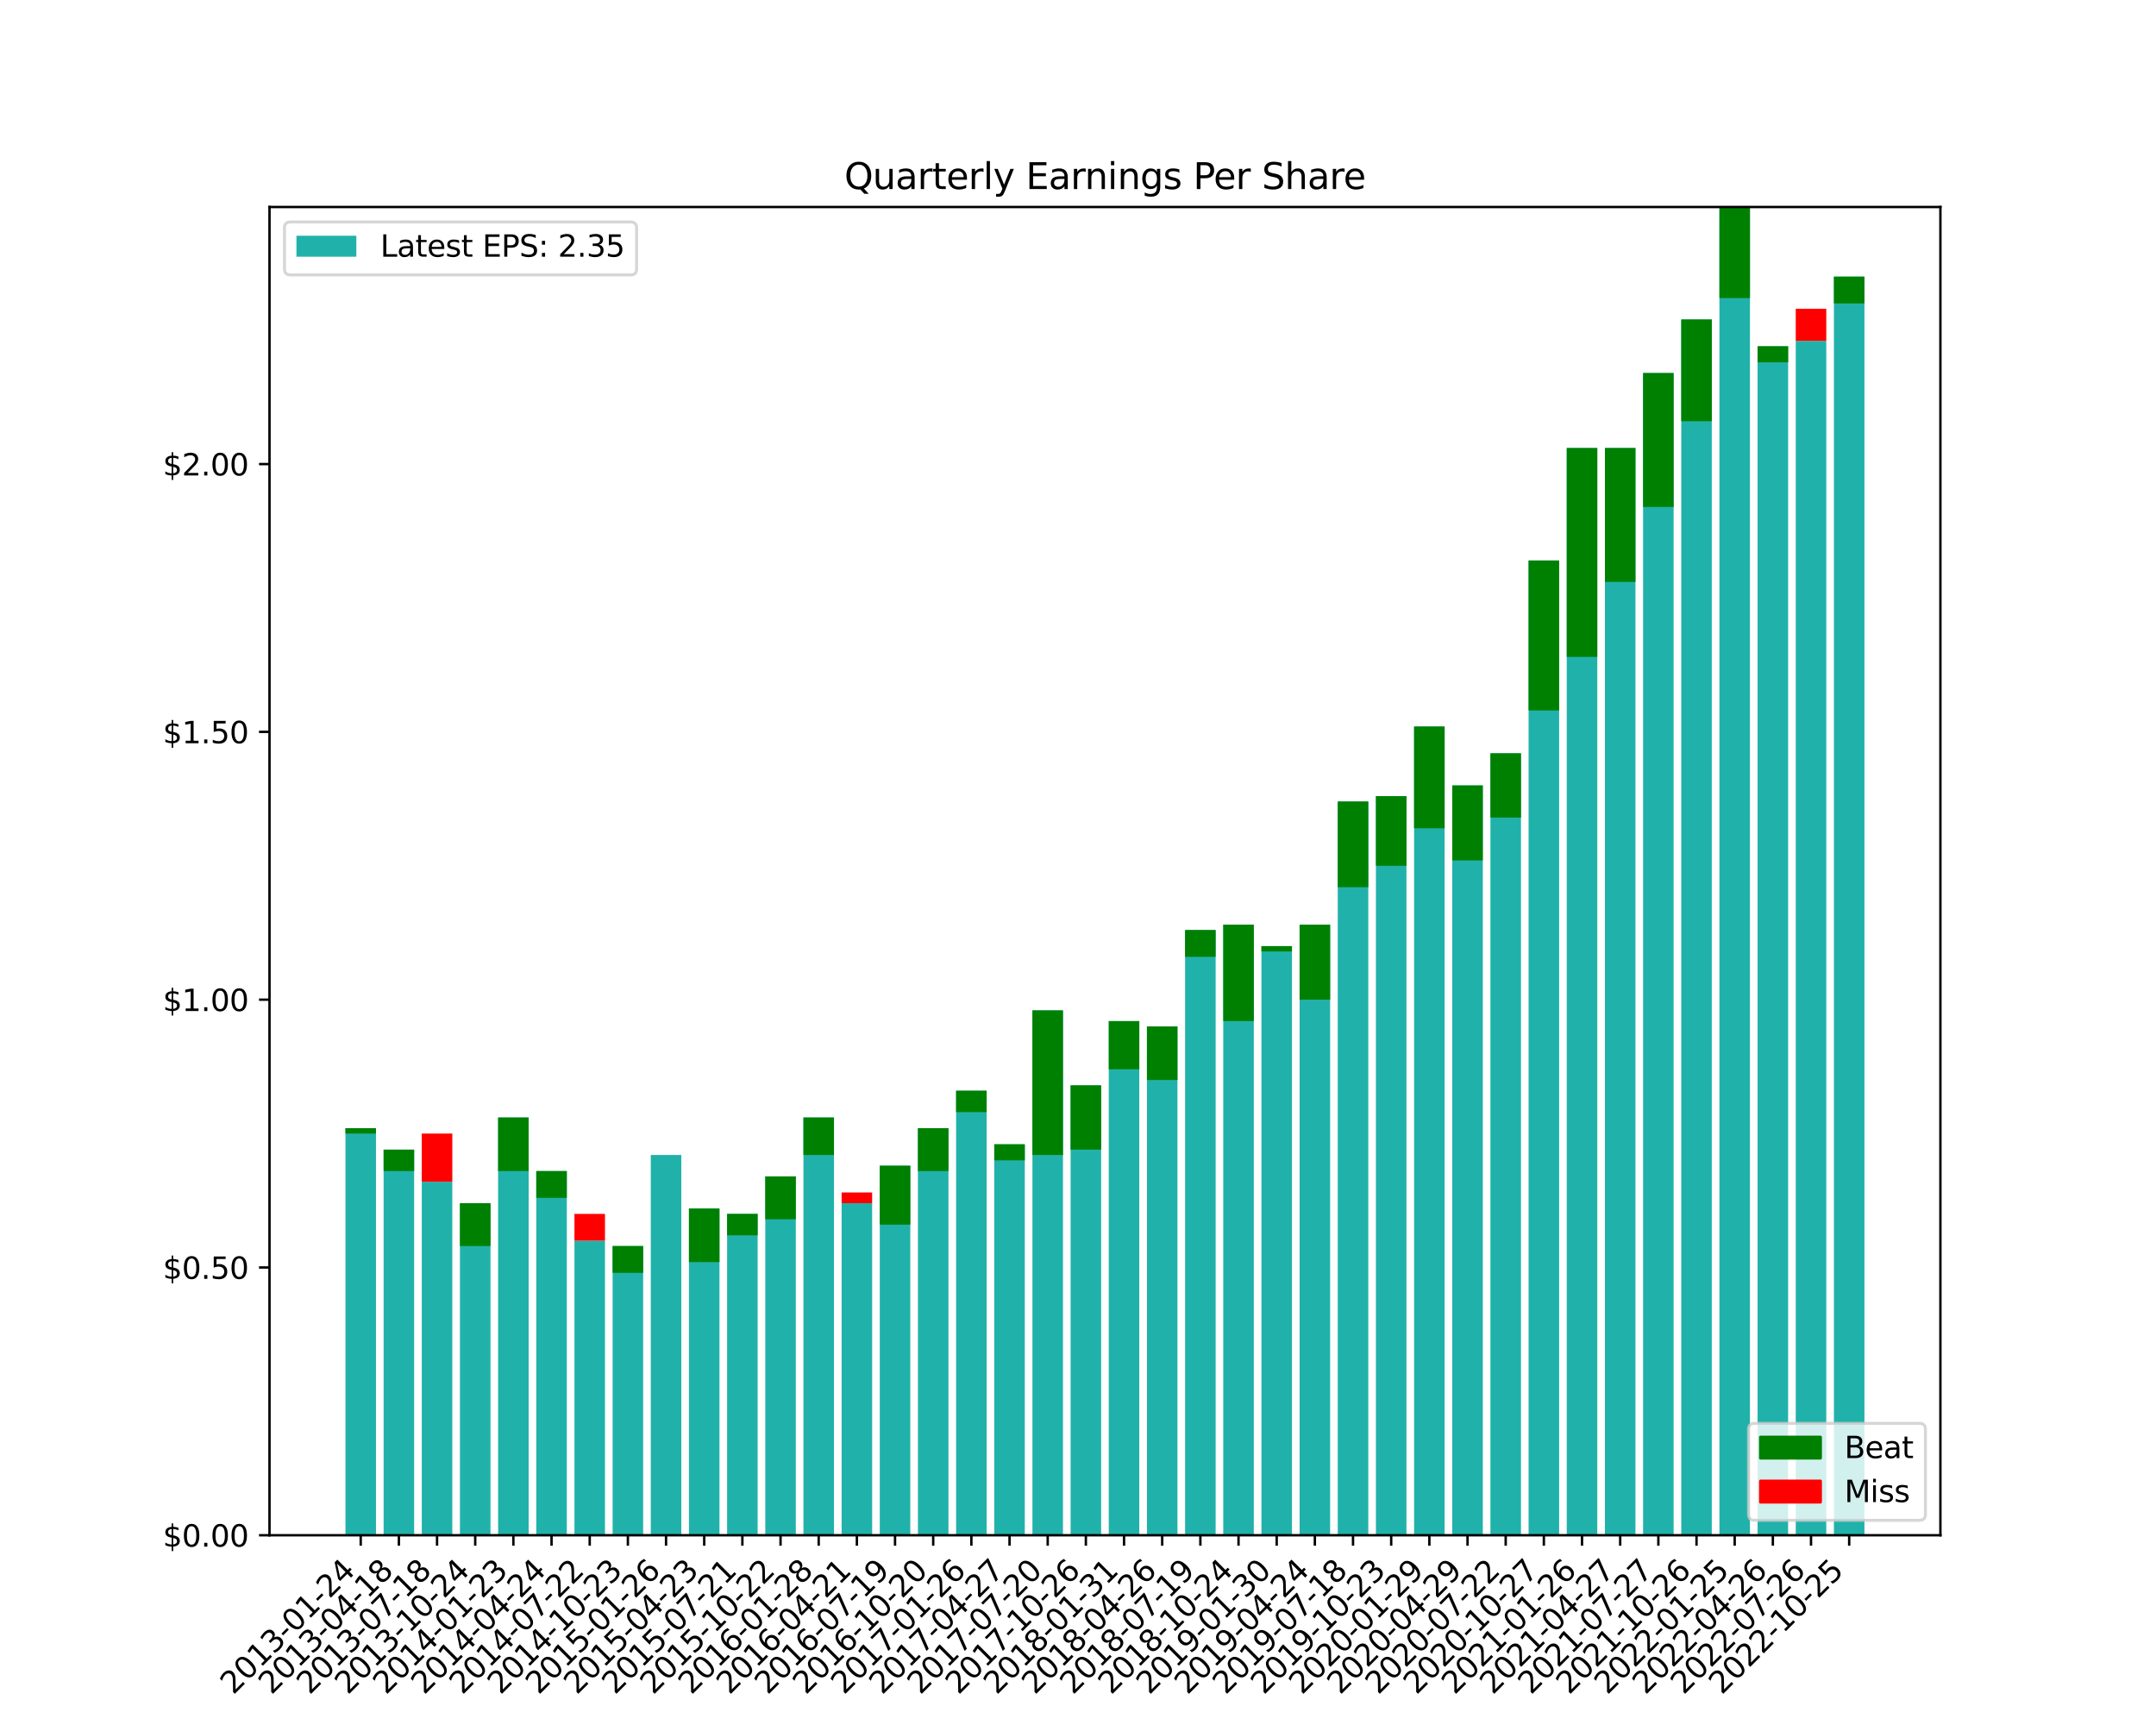 <?xml version="1.0" encoding="utf-8" standalone="no"?>
<!DOCTYPE svg PUBLIC "-//W3C//DTD SVG 1.1//EN"
  "http://www.w3.org/Graphics/SVG/1.1/DTD/svg11.dtd">
<svg xmlns:xlink="http://www.w3.org/1999/xlink" width="720pt" height="576pt" viewBox="0 0 720 576" xmlns="http://www.w3.org/2000/svg" version="1.1">
 <defs>
  <style type="text/css">*{stroke-linejoin: round; stroke-linecap: butt}</style>
 </defs>
 <g id="figure_1">
  <g id="patch_1">
   <path d="M 0 576 
L 720 576 
L 720 0 
L 0 0 
z
" style="fill: #ffffff"/>
  </g>
  <g id="axes_1">
   <g id="patch_2">
    <path d="M 90 512.64 
L 648 512.64 
L 648 69.12 
L 90 69.12 
z
" style="fill: #ffffff"/>
   </g>
   <g id="patch_3">
    <path d="M 622.636 512.64 
L 612.44 512.64 
L 612.44 92.369 
L 622.636 92.369 
z
" clip-path="url(#p23134d556a)" style="fill: #20b2aa"/>
   </g>
   <g id="patch_4">
    <path d="M 609.891 512.64 
L 599.694 512.64 
L 599.694 113.83 
L 609.891 113.83 
z
" clip-path="url(#p23134d556a)" style="fill: #20b2aa"/>
   </g>
   <g id="patch_5">
    <path d="M 597.145 512.64 
L 586.949 512.64 
L 586.949 115.618 
L 597.145 115.618 
z
" clip-path="url(#p23134d556a)" style="fill: #20b2aa"/>
   </g>
   <g id="patch_6">
    <path d="M 584.4 512.64 
L 574.203 512.64 
L 574.203 69.12 
L 584.4 69.12 
z
" clip-path="url(#p23134d556a)" style="fill: #20b2aa"/>
   </g>
   <g id="patch_7">
    <path d="M 571.654 512.64 
L 561.458 512.64 
L 561.458 106.676 
L 571.654 106.676 
z
" clip-path="url(#p23134d556a)" style="fill: #20b2aa"/>
   </g>
   <g id="patch_8">
    <path d="M 558.909 512.64 
L 548.712 512.64 
L 548.712 124.56 
L 558.909 124.56 
z
" clip-path="url(#p23134d556a)" style="fill: #20b2aa"/>
   </g>
   <g id="patch_9">
    <path d="M 546.163 512.64 
L 535.967 512.64 
L 535.967 149.597 
L 546.163 149.597 
z
" clip-path="url(#p23134d556a)" style="fill: #20b2aa"/>
   </g>
   <g id="patch_10">
    <path d="M 533.418 512.64 
L 523.221 512.64 
L 523.221 149.597 
L 533.418 149.597 
z
" clip-path="url(#p23134d556a)" style="fill: #20b2aa"/>
   </g>
   <g id="patch_11">
    <path d="M 520.672 512.64 
L 510.476 512.64 
L 510.476 187.154 
L 520.672 187.154 
z
" clip-path="url(#p23134d556a)" style="fill: #20b2aa"/>
   </g>
   <g id="patch_12">
    <path d="M 507.926 512.64 
L 497.73 512.64 
L 497.73 251.535 
L 507.926 251.535 
z
" clip-path="url(#p23134d556a)" style="fill: #20b2aa"/>
   </g>
   <g id="patch_13">
    <path d="M 495.181 512.64 
L 484.984 512.64 
L 484.984 262.266 
L 495.181 262.266 
z
" clip-path="url(#p23134d556a)" style="fill: #20b2aa"/>
   </g>
   <g id="patch_14">
    <path d="M 482.435 512.64 
L 472.239 512.64 
L 472.239 242.594 
L 482.435 242.594 
z
" clip-path="url(#p23134d556a)" style="fill: #20b2aa"/>
   </g>
   <g id="patch_15">
    <path d="M 469.69 512.64 
L 459.493 512.64 
L 459.493 265.843 
L 469.69 265.843 
z
" clip-path="url(#p23134d556a)" style="fill: #20b2aa"/>
   </g>
   <g id="patch_16">
    <path d="M 456.944 512.64 
L 446.748 512.64 
L 446.748 267.631 
L 456.944 267.631 
z
" clip-path="url(#p23134d556a)" style="fill: #20b2aa"/>
   </g>
   <g id="patch_17">
    <path d="M 444.199 512.64 
L 434.002 512.64 
L 434.002 308.764 
L 444.199 308.764 
z
" clip-path="url(#p23134d556a)" style="fill: #20b2aa"/>
   </g>
   <g id="patch_18">
    <path d="M 431.453 512.64 
L 421.257 512.64 
L 421.257 315.917 
L 431.453 315.917 
z
" clip-path="url(#p23134d556a)" style="fill: #20b2aa"/>
   </g>
   <g id="patch_19">
    <path d="M 418.708 512.64 
L 408.511 512.64 
L 408.511 308.764 
L 418.708 308.764 
z
" clip-path="url(#p23134d556a)" style="fill: #20b2aa"/>
   </g>
   <g id="patch_20">
    <path d="M 405.962 512.64 
L 395.766 512.64 
L 395.766 310.552 
L 405.962 310.552 
z
" clip-path="url(#p23134d556a)" style="fill: #20b2aa"/>
   </g>
   <g id="patch_21">
    <path d="M 393.217 512.64 
L 383.02 512.64 
L 383.02 342.743 
L 393.217 342.743 
z
" clip-path="url(#p23134d556a)" style="fill: #20b2aa"/>
   </g>
   <g id="patch_22">
    <path d="M 380.471 512.64 
L 370.275 512.64 
L 370.275 340.955 
L 380.471 340.955 
z
" clip-path="url(#p23134d556a)" style="fill: #20b2aa"/>
   </g>
   <g id="patch_23">
    <path d="M 367.725 512.64 
L 357.529 512.64 
L 357.529 362.415 
L 367.725 362.415 
z
" clip-path="url(#p23134d556a)" style="fill: #20b2aa"/>
   </g>
   <g id="patch_24">
    <path d="M 354.98 512.64 
L 344.783 512.64 
L 344.783 337.378 
L 354.98 337.378 
z
" clip-path="url(#p23134d556a)" style="fill: #20b2aa"/>
   </g>
   <g id="patch_25">
    <path d="M 342.234 512.64 
L 332.038 512.64 
L 332.038 382.088 
L 342.234 382.088 
z
" clip-path="url(#p23134d556a)" style="fill: #20b2aa"/>
   </g>
   <g id="patch_26">
    <path d="M 329.489 512.64 
L 319.292 512.64 
L 319.292 364.204 
L 329.489 364.204 
z
" clip-path="url(#p23134d556a)" style="fill: #20b2aa"/>
   </g>
   <g id="patch_27">
    <path d="M 316.743 512.64 
L 306.547 512.64 
L 306.547 376.723 
L 316.743 376.723 
z
" clip-path="url(#p23134d556a)" style="fill: #20b2aa"/>
   </g>
   <g id="patch_28">
    <path d="M 303.998 512.64 
L 293.801 512.64 
L 293.801 389.241 
L 303.998 389.241 
z
" clip-path="url(#p23134d556a)" style="fill: #20b2aa"/>
   </g>
   <g id="patch_29">
    <path d="M 291.252 512.64 
L 281.056 512.64 
L 281.056 401.76 
L 291.252 401.76 
z
" clip-path="url(#p23134d556a)" style="fill: #20b2aa"/>
   </g>
   <g id="patch_30">
    <path d="M 278.507 512.64 
L 268.31 512.64 
L 268.31 373.146 
L 278.507 373.146 
z
" clip-path="url(#p23134d556a)" style="fill: #20b2aa"/>
   </g>
   <g id="patch_31">
    <path d="M 265.761 512.64 
L 255.565 512.64 
L 255.565 392.818 
L 265.761 392.818 
z
" clip-path="url(#p23134d556a)" style="fill: #20b2aa"/>
   </g>
   <g id="patch_32">
    <path d="M 253.016 512.64 
L 242.819 512.64 
L 242.819 405.337 
L 253.016 405.337 
z
" clip-path="url(#p23134d556a)" style="fill: #20b2aa"/>
   </g>
   <g id="patch_33">
    <path d="M 240.27 512.64 
L 230.074 512.64 
L 230.074 403.548 
L 240.27 403.548 
z
" clip-path="url(#p23134d556a)" style="fill: #20b2aa"/>
   </g>
   <g id="patch_34">
    <path d="M 227.524 512.64 
L 217.328 512.64 
L 217.328 385.665 
L 227.524 385.665 
z
" clip-path="url(#p23134d556a)" style="fill: #20b2aa"/>
   </g>
   <g id="patch_35">
    <path d="M 214.779 512.64 
L 204.582 512.64 
L 204.582 416.067 
L 214.779 416.067 
z
" clip-path="url(#p23134d556a)" style="fill: #20b2aa"/>
   </g>
   <g id="patch_36">
    <path d="M 202.033 512.64 
L 191.837 512.64 
L 191.837 414.279 
L 202.033 414.279 
z
" clip-path="url(#p23134d556a)" style="fill: #20b2aa"/>
   </g>
   <g id="patch_37">
    <path d="M 189.288 512.64 
L 179.091 512.64 
L 179.091 391.03 
L 189.288 391.03 
z
" clip-path="url(#p23134d556a)" style="fill: #20b2aa"/>
   </g>
   <g id="patch_38">
    <path d="M 176.542 512.64 
L 166.346 512.64 
L 166.346 373.146 
L 176.542 373.146 
z
" clip-path="url(#p23134d556a)" style="fill: #20b2aa"/>
   </g>
   <g id="patch_39">
    <path d="M 163.797 512.64 
L 153.6 512.64 
L 153.6 401.76 
L 163.797 401.76 
z
" clip-path="url(#p23134d556a)" style="fill: #20b2aa"/>
   </g>
   <g id="patch_40">
    <path d="M 151.051 512.64 
L 140.855 512.64 
L 140.855 394.606 
L 151.051 394.606 
z
" clip-path="url(#p23134d556a)" style="fill: #20b2aa"/>
   </g>
   <g id="patch_41">
    <path d="M 138.306 512.64 
L 128.109 512.64 
L 128.109 383.876 
L 138.306 383.876 
z
" clip-path="url(#p23134d556a)" style="fill: #20b2aa"/>
   </g>
   <g id="patch_42">
    <path d="M 125.56 512.64 
L 115.364 512.64 
L 115.364 376.723 
L 125.56 376.723 
z
" clip-path="url(#p23134d556a)" style="fill: #20b2aa"/>
   </g>
   <g id="patch_43">
    <path d="M 622.636 92.369 
L 612.44 92.369 
L 612.44 101.311 
L 622.636 101.311 
z
" clip-path="url(#p23134d556a)" style="fill: #008000"/>
   </g>
   <g id="patch_44">
    <path d="M 609.891 113.83 
L 599.694 113.83 
L 599.694 103.099 
L 609.891 103.099 
z
" clip-path="url(#p23134d556a)" style="fill: #ff0000"/>
   </g>
   <g id="patch_45">
    <path d="M 597.145 115.618 
L 586.949 115.618 
L 586.949 120.983 
L 597.145 120.983 
z
" clip-path="url(#p23134d556a)" style="fill: #008000"/>
   </g>
   <g id="patch_46">
    <path d="M 584.4 69.12 
L 574.203 69.12 
L 574.203 99.523 
L 584.4 99.523 
z
" clip-path="url(#p23134d556a)" style="fill: #008000"/>
   </g>
   <g id="patch_47">
    <path d="M 571.654 106.676 
L 561.458 106.676 
L 561.458 140.655 
L 571.654 140.655 
z
" clip-path="url(#p23134d556a)" style="fill: #008000"/>
   </g>
   <g id="patch_48">
    <path d="M 558.909 124.56 
L 548.712 124.56 
L 548.712 169.27 
L 558.909 169.27 
z
" clip-path="url(#p23134d556a)" style="fill: #008000"/>
   </g>
   <g id="patch_49">
    <path d="M 546.163 149.597 
L 535.967 149.597 
L 535.967 194.307 
L 546.163 194.307 
z
" clip-path="url(#p23134d556a)" style="fill: #008000"/>
   </g>
   <g id="patch_50">
    <path d="M 533.418 149.597 
L 523.221 149.597 
L 523.221 219.345 
L 533.418 219.345 
z
" clip-path="url(#p23134d556a)" style="fill: #008000"/>
   </g>
   <g id="patch_51">
    <path d="M 520.672 187.154 
L 510.476 187.154 
L 510.476 237.228 
L 520.672 237.228 
z
" clip-path="url(#p23134d556a)" style="fill: #008000"/>
   </g>
   <g id="patch_52">
    <path d="M 507.926 251.535 
L 497.73 251.535 
L 497.73 272.996 
L 507.926 272.996 
z
" clip-path="url(#p23134d556a)" style="fill: #008000"/>
   </g>
   <g id="patch_53">
    <path d="M 495.181 262.266 
L 484.984 262.266 
L 484.984 287.303 
L 495.181 287.303 
z
" clip-path="url(#p23134d556a)" style="fill: #008000"/>
   </g>
   <g id="patch_54">
    <path d="M 482.435 242.594 
L 472.239 242.594 
L 472.239 276.573 
L 482.435 276.573 
z
" clip-path="url(#p23134d556a)" style="fill: #008000"/>
   </g>
   <g id="patch_55">
    <path d="M 469.69 265.843 
L 459.493 265.843 
L 459.493 289.092 
L 469.69 289.092 
z
" clip-path="url(#p23134d556a)" style="fill: #008000"/>
   </g>
   <g id="patch_56">
    <path d="M 456.944 267.631 
L 446.748 267.631 
L 446.748 296.245 
L 456.944 296.245 
z
" clip-path="url(#p23134d556a)" style="fill: #008000"/>
   </g>
   <g id="patch_57">
    <path d="M 444.199 308.764 
L 434.002 308.764 
L 434.002 333.801 
L 444.199 333.801 
z
" clip-path="url(#p23134d556a)" style="fill: #008000"/>
   </g>
   <g id="patch_58">
    <path d="M 431.453 315.917 
L 421.257 315.917 
L 421.257 317.706 
L 431.453 317.706 
z
" clip-path="url(#p23134d556a)" style="fill: #008000"/>
   </g>
   <g id="patch_59">
    <path d="M 418.708 308.764 
L 408.511 308.764 
L 408.511 340.955 
L 418.708 340.955 
z
" clip-path="url(#p23134d556a)" style="fill: #008000"/>
   </g>
   <g id="patch_60">
    <path d="M 405.962 310.552 
L 395.766 310.552 
L 395.766 319.494 
L 405.962 319.494 
z
" clip-path="url(#p23134d556a)" style="fill: #008000"/>
   </g>
   <g id="patch_61">
    <path d="M 393.217 342.743 
L 383.02 342.743 
L 383.02 360.627 
L 393.217 360.627 
z
" clip-path="url(#p23134d556a)" style="fill: #008000"/>
   </g>
   <g id="patch_62">
    <path d="M 380.471 340.955 
L 370.275 340.955 
L 370.275 357.05 
L 380.471 357.05 
z
" clip-path="url(#p23134d556a)" style="fill: #008000"/>
   </g>
   <g id="patch_63">
    <path d="M 367.725 362.415 
L 357.529 362.415 
L 357.529 383.876 
L 367.725 383.876 
z
" clip-path="url(#p23134d556a)" style="fill: #008000"/>
   </g>
   <g id="patch_64">
    <path d="M 354.98 337.378 
L 344.783 337.378 
L 344.783 385.665 
L 354.98 385.665 
z
" clip-path="url(#p23134d556a)" style="fill: #008000"/>
   </g>
   <g id="patch_65">
    <path d="M 342.234 382.088 
L 332.038 382.088 
L 332.038 387.453 
L 342.234 387.453 
z
" clip-path="url(#p23134d556a)" style="fill: #008000"/>
   </g>
   <g id="patch_66">
    <path d="M 329.489 364.204 
L 319.292 364.204 
L 319.292 371.357 
L 329.489 371.357 
z
" clip-path="url(#p23134d556a)" style="fill: #008000"/>
   </g>
   <g id="patch_67">
    <path d="M 316.743 376.723 
L 306.547 376.723 
L 306.547 391.03 
L 316.743 391.03 
z
" clip-path="url(#p23134d556a)" style="fill: #008000"/>
   </g>
   <g id="patch_68">
    <path d="M 303.998 389.241 
L 293.801 389.241 
L 293.801 408.914 
L 303.998 408.914 
z
" clip-path="url(#p23134d556a)" style="fill: #008000"/>
   </g>
   <g id="patch_69">
    <path d="M 291.252 401.76 
L 281.056 401.76 
L 281.056 398.183 
L 291.252 398.183 
z
" clip-path="url(#p23134d556a)" style="fill: #ff0000"/>
   </g>
   <g id="patch_70">
    <path d="M 278.507 373.146 
L 268.31 373.146 
L 268.31 385.665 
L 278.507 385.665 
z
" clip-path="url(#p23134d556a)" style="fill: #008000"/>
   </g>
   <g id="patch_71">
    <path d="M 265.761 392.818 
L 255.565 392.818 
L 255.565 407.125 
L 265.761 407.125 
z
" clip-path="url(#p23134d556a)" style="fill: #008000"/>
   </g>
   <g id="patch_72">
    <path d="M 253.016 405.337 
L 242.819 405.337 
L 242.819 412.49 
L 253.016 412.49 
z
" clip-path="url(#p23134d556a)" style="fill: #008000"/>
   </g>
   <g id="patch_73">
    <path d="M 240.27 403.548 
L 230.074 403.548 
L 230.074 421.432 
L 240.27 421.432 
z
" clip-path="url(#p23134d556a)" style="fill: #008000"/>
   </g>
   <g id="patch_74">
    <path d="M 227.524 385.665 
L 217.328 385.665 
L 217.328 385.665 
L 227.524 385.665 
z
" clip-path="url(#p23134d556a)" style="fill: #ff0000"/>
   </g>
   <g id="patch_75">
    <path d="M 214.779 416.067 
L 204.582 416.067 
L 204.582 425.009 
L 214.779 425.009 
z
" clip-path="url(#p23134d556a)" style="fill: #008000"/>
   </g>
   <g id="patch_76">
    <path d="M 202.033 414.279 
L 191.837 414.279 
L 191.837 405.337 
L 202.033 405.337 
z
" clip-path="url(#p23134d556a)" style="fill: #ff0000"/>
   </g>
   <g id="patch_77">
    <path d="M 189.288 391.03 
L 179.091 391.03 
L 179.091 399.972 
L 189.288 399.972 
z
" clip-path="url(#p23134d556a)" style="fill: #008000"/>
   </g>
   <g id="patch_78">
    <path d="M 176.542 373.146 
L 166.346 373.146 
L 166.346 391.03 
L 176.542 391.03 
z
" clip-path="url(#p23134d556a)" style="fill: #008000"/>
   </g>
   <g id="patch_79">
    <path d="M 163.797 401.76 
L 153.6 401.76 
L 153.6 416.067 
L 163.797 416.067 
z
" clip-path="url(#p23134d556a)" style="fill: #008000"/>
   </g>
   <g id="patch_80">
    <path d="M 151.051 394.606 
L 140.855 394.606 
L 140.855 378.511 
L 151.051 378.511 
z
" clip-path="url(#p23134d556a)" style="fill: #ff0000"/>
   </g>
   <g id="patch_81">
    <path d="M 138.306 383.876 
L 128.109 383.876 
L 128.109 391.03 
L 138.306 391.03 
z
" clip-path="url(#p23134d556a)" style="fill: #008000"/>
   </g>
   <g id="patch_82">
    <path d="M 125.56 376.723 
L 115.364 376.723 
L 115.364 378.511 
L 125.56 378.511 
z
" clip-path="url(#p23134d556a)" style="fill: #008000"/>
   </g>
   <g id="matplotlib.axis_1">
    <g id="xtick_1">
     <g id="line2d_1">
      <defs>
       <path id="m54d4545ce6" d="M 0 0 
L 0 3.5 
" style="stroke: #000000; stroke-width: 0.8"/>
      </defs>
      <g>
       <use xlink:href="#m54d4545ce6" x="617.538" y="512.64" style="stroke: #000000; stroke-width: 0.8"/>
      </g>
     </g>
     <g id="text_1">
      <!-- 2022-10-25 -->
      <g transform="translate(574.974 566.107) rotate(-45) scale(0.1 -0.1)">
       <defs>
        <path id="DejaVuSans-32" d="M 1228 531 
L 3431 531 
L 3431 0 
L 469 0 
L 469 531 
Q 828 903 1448 1529 
Q 2069 2156 2228 2338 
Q 2531 2678 2651 2914 
Q 2772 3150 2772 3378 
Q 2772 3750 2511 3984 
Q 2250 4219 1831 4219 
Q 1534 4219 1204 4116 
Q 875 4013 500 3803 
L 500 4441 
Q 881 4594 1212 4672 
Q 1544 4750 1819 4750 
Q 2544 4750 2975 4387 
Q 3406 4025 3406 3419 
Q 3406 3131 3298 2873 
Q 3191 2616 2906 2266 
Q 2828 2175 2409 1742 
Q 1991 1309 1228 531 
z
" transform="scale(0.016)"/>
        <path id="DejaVuSans-30" d="M 2034 4250 
Q 1547 4250 1301 3770 
Q 1056 3291 1056 2328 
Q 1056 1369 1301 889 
Q 1547 409 2034 409 
Q 2525 409 2770 889 
Q 3016 1369 3016 2328 
Q 3016 3291 2770 3770 
Q 2525 4250 2034 4250 
z
M 2034 4750 
Q 2819 4750 3233 4129 
Q 3647 3509 3647 2328 
Q 3647 1150 3233 529 
Q 2819 -91 2034 -91 
Q 1250 -91 836 529 
Q 422 1150 422 2328 
Q 422 3509 836 4129 
Q 1250 4750 2034 4750 
z
" transform="scale(0.016)"/>
        <path id="DejaVuSans-2d" d="M 313 2009 
L 1997 2009 
L 1997 1497 
L 313 1497 
L 313 2009 
z
" transform="scale(0.016)"/>
        <path id="DejaVuSans-31" d="M 794 531 
L 1825 531 
L 1825 4091 
L 703 3866 
L 703 4441 
L 1819 4666 
L 2450 4666 
L 2450 531 
L 3481 531 
L 3481 0 
L 794 0 
L 794 531 
z
" transform="scale(0.016)"/>
        <path id="DejaVuSans-35" d="M 691 4666 
L 3169 4666 
L 3169 4134 
L 1269 4134 
L 1269 2991 
Q 1406 3038 1543 3061 
Q 1681 3084 1819 3084 
Q 2600 3084 3056 2656 
Q 3513 2228 3513 1497 
Q 3513 744 3044 326 
Q 2575 -91 1722 -91 
Q 1428 -91 1123 -41 
Q 819 9 494 109 
L 494 744 
Q 775 591 1075 516 
Q 1375 441 1709 441 
Q 2250 441 2565 725 
Q 2881 1009 2881 1497 
Q 2881 1984 2565 2268 
Q 2250 2553 1709 2553 
Q 1456 2553 1204 2497 
Q 953 2441 691 2322 
L 691 4666 
z
" transform="scale(0.016)"/>
       </defs>
       <use xlink:href="#DejaVuSans-32"/>
       <use xlink:href="#DejaVuSans-30" x="63.623"/>
       <use xlink:href="#DejaVuSans-32" x="127.246"/>
       <use xlink:href="#DejaVuSans-32" x="190.869"/>
       <use xlink:href="#DejaVuSans-2d" x="254.492"/>
       <use xlink:href="#DejaVuSans-31" x="290.576"/>
       <use xlink:href="#DejaVuSans-30" x="354.199"/>
       <use xlink:href="#DejaVuSans-2d" x="417.822"/>
       <use xlink:href="#DejaVuSans-32" x="453.906"/>
       <use xlink:href="#DejaVuSans-35" x="517.529"/>
      </g>
     </g>
    </g>
    <g id="xtick_2">
     <g id="line2d_2">
      <g>
       <use xlink:href="#m54d4545ce6" x="604.793" y="512.64" style="stroke: #000000; stroke-width: 0.8"/>
      </g>
     </g>
     <g id="text_2">
      <!-- 2022-07-26 -->
      <g transform="translate(562.228 566.107) rotate(-45) scale(0.1 -0.1)">
       <defs>
        <path id="DejaVuSans-37" d="M 525 4666 
L 3525 4666 
L 3525 4397 
L 1831 0 
L 1172 0 
L 2766 4134 
L 525 4134 
L 525 4666 
z
" transform="scale(0.016)"/>
        <path id="DejaVuSans-36" d="M 2113 2584 
Q 1688 2584 1439 2293 
Q 1191 2003 1191 1497 
Q 1191 994 1439 701 
Q 1688 409 2113 409 
Q 2538 409 2786 701 
Q 3034 994 3034 1497 
Q 3034 2003 2786 2293 
Q 2538 2584 2113 2584 
z
M 3366 4563 
L 3366 3988 
Q 3128 4100 2886 4159 
Q 2644 4219 2406 4219 
Q 1781 4219 1451 3797 
Q 1122 3375 1075 2522 
Q 1259 2794 1537 2939 
Q 1816 3084 2150 3084 
Q 2853 3084 3261 2657 
Q 3669 2231 3669 1497 
Q 3669 778 3244 343 
Q 2819 -91 2113 -91 
Q 1303 -91 875 529 
Q 447 1150 447 2328 
Q 447 3434 972 4092 
Q 1497 4750 2381 4750 
Q 2619 4750 2861 4703 
Q 3103 4656 3366 4563 
z
" transform="scale(0.016)"/>
       </defs>
       <use xlink:href="#DejaVuSans-32"/>
       <use xlink:href="#DejaVuSans-30" x="63.623"/>
       <use xlink:href="#DejaVuSans-32" x="127.246"/>
       <use xlink:href="#DejaVuSans-32" x="190.869"/>
       <use xlink:href="#DejaVuSans-2d" x="254.492"/>
       <use xlink:href="#DejaVuSans-30" x="290.576"/>
       <use xlink:href="#DejaVuSans-37" x="354.199"/>
       <use xlink:href="#DejaVuSans-2d" x="417.822"/>
       <use xlink:href="#DejaVuSans-32" x="453.906"/>
       <use xlink:href="#DejaVuSans-36" x="517.529"/>
      </g>
     </g>
    </g>
    <g id="xtick_3">
     <g id="line2d_3">
      <g>
       <use xlink:href="#m54d4545ce6" x="592.047" y="512.64" style="stroke: #000000; stroke-width: 0.8"/>
      </g>
     </g>
     <g id="text_3">
      <!-- 2022-04-26 -->
      <g transform="translate(549.483 566.107) rotate(-45) scale(0.1 -0.1)">
       <defs>
        <path id="DejaVuSans-34" d="M 2419 4116 
L 825 1625 
L 2419 1625 
L 2419 4116 
z
M 2253 4666 
L 3047 4666 
L 3047 1625 
L 3713 1625 
L 3713 1100 
L 3047 1100 
L 3047 0 
L 2419 0 
L 2419 1100 
L 313 1100 
L 313 1709 
L 2253 4666 
z
" transform="scale(0.016)"/>
       </defs>
       <use xlink:href="#DejaVuSans-32"/>
       <use xlink:href="#DejaVuSans-30" x="63.623"/>
       <use xlink:href="#DejaVuSans-32" x="127.246"/>
       <use xlink:href="#DejaVuSans-32" x="190.869"/>
       <use xlink:href="#DejaVuSans-2d" x="254.492"/>
       <use xlink:href="#DejaVuSans-30" x="290.576"/>
       <use xlink:href="#DejaVuSans-34" x="354.199"/>
       <use xlink:href="#DejaVuSans-2d" x="417.822"/>
       <use xlink:href="#DejaVuSans-32" x="453.906"/>
       <use xlink:href="#DejaVuSans-36" x="517.529"/>
      </g>
     </g>
    </g>
    <g id="xtick_4">
     <g id="line2d_4">
      <g>
       <use xlink:href="#m54d4545ce6" x="579.302" y="512.64" style="stroke: #000000; stroke-width: 0.8"/>
      </g>
     </g>
     <g id="text_4">
      <!-- 2022-01-25 -->
      <g transform="translate(536.737 566.107) rotate(-45) scale(0.1 -0.1)">
       <use xlink:href="#DejaVuSans-32"/>
       <use xlink:href="#DejaVuSans-30" x="63.623"/>
       <use xlink:href="#DejaVuSans-32" x="127.246"/>
       <use xlink:href="#DejaVuSans-32" x="190.869"/>
       <use xlink:href="#DejaVuSans-2d" x="254.492"/>
       <use xlink:href="#DejaVuSans-30" x="290.576"/>
       <use xlink:href="#DejaVuSans-31" x="354.199"/>
       <use xlink:href="#DejaVuSans-2d" x="417.822"/>
       <use xlink:href="#DejaVuSans-32" x="453.906"/>
       <use xlink:href="#DejaVuSans-35" x="517.529"/>
      </g>
     </g>
    </g>
    <g id="xtick_5">
     <g id="line2d_5">
      <g>
       <use xlink:href="#m54d4545ce6" x="566.556" y="512.64" style="stroke: #000000; stroke-width: 0.8"/>
      </g>
     </g>
     <g id="text_5">
      <!-- 2021-10-26 -->
      <g transform="translate(523.991 566.107) rotate(-45) scale(0.1 -0.1)">
       <use xlink:href="#DejaVuSans-32"/>
       <use xlink:href="#DejaVuSans-30" x="63.623"/>
       <use xlink:href="#DejaVuSans-32" x="127.246"/>
       <use xlink:href="#DejaVuSans-31" x="190.869"/>
       <use xlink:href="#DejaVuSans-2d" x="254.492"/>
       <use xlink:href="#DejaVuSans-31" x="290.576"/>
       <use xlink:href="#DejaVuSans-30" x="354.199"/>
       <use xlink:href="#DejaVuSans-2d" x="417.822"/>
       <use xlink:href="#DejaVuSans-32" x="453.906"/>
       <use xlink:href="#DejaVuSans-36" x="517.529"/>
      </g>
     </g>
    </g>
    <g id="xtick_6">
     <g id="line2d_6">
      <g>
       <use xlink:href="#m54d4545ce6" x="553.81" y="512.64" style="stroke: #000000; stroke-width: 0.8"/>
      </g>
     </g>
     <g id="text_6">
      <!-- 2021-07-27 -->
      <g transform="translate(511.246 566.107) rotate(-45) scale(0.1 -0.1)">
       <use xlink:href="#DejaVuSans-32"/>
       <use xlink:href="#DejaVuSans-30" x="63.623"/>
       <use xlink:href="#DejaVuSans-32" x="127.246"/>
       <use xlink:href="#DejaVuSans-31" x="190.869"/>
       <use xlink:href="#DejaVuSans-2d" x="254.492"/>
       <use xlink:href="#DejaVuSans-30" x="290.576"/>
       <use xlink:href="#DejaVuSans-37" x="354.199"/>
       <use xlink:href="#DejaVuSans-2d" x="417.822"/>
       <use xlink:href="#DejaVuSans-32" x="453.906"/>
       <use xlink:href="#DejaVuSans-37" x="517.529"/>
      </g>
     </g>
    </g>
    <g id="xtick_7">
     <g id="line2d_7">
      <g>
       <use xlink:href="#m54d4545ce6" x="541.065" y="512.64" style="stroke: #000000; stroke-width: 0.8"/>
      </g>
     </g>
     <g id="text_7">
      <!-- 2021-04-27 -->
      <g transform="translate(498.5 566.107) rotate(-45) scale(0.1 -0.1)">
       <use xlink:href="#DejaVuSans-32"/>
       <use xlink:href="#DejaVuSans-30" x="63.623"/>
       <use xlink:href="#DejaVuSans-32" x="127.246"/>
       <use xlink:href="#DejaVuSans-31" x="190.869"/>
       <use xlink:href="#DejaVuSans-2d" x="254.492"/>
       <use xlink:href="#DejaVuSans-30" x="290.576"/>
       <use xlink:href="#DejaVuSans-34" x="354.199"/>
       <use xlink:href="#DejaVuSans-2d" x="417.822"/>
       <use xlink:href="#DejaVuSans-32" x="453.906"/>
       <use xlink:href="#DejaVuSans-37" x="517.529"/>
      </g>
     </g>
    </g>
    <g id="xtick_8">
     <g id="line2d_8">
      <g>
       <use xlink:href="#m54d4545ce6" x="528.319" y="512.64" style="stroke: #000000; stroke-width: 0.8"/>
      </g>
     </g>
     <g id="text_8">
      <!-- 2021-01-26 -->
      <g transform="translate(485.755 566.107) rotate(-45) scale(0.1 -0.1)">
       <use xlink:href="#DejaVuSans-32"/>
       <use xlink:href="#DejaVuSans-30" x="63.623"/>
       <use xlink:href="#DejaVuSans-32" x="127.246"/>
       <use xlink:href="#DejaVuSans-31" x="190.869"/>
       <use xlink:href="#DejaVuSans-2d" x="254.492"/>
       <use xlink:href="#DejaVuSans-30" x="290.576"/>
       <use xlink:href="#DejaVuSans-31" x="354.199"/>
       <use xlink:href="#DejaVuSans-2d" x="417.822"/>
       <use xlink:href="#DejaVuSans-32" x="453.906"/>
       <use xlink:href="#DejaVuSans-36" x="517.529"/>
      </g>
     </g>
    </g>
    <g id="xtick_9">
     <g id="line2d_9">
      <g>
       <use xlink:href="#m54d4545ce6" x="515.574" y="512.64" style="stroke: #000000; stroke-width: 0.8"/>
      </g>
     </g>
     <g id="text_9">
      <!-- 2020-10-27 -->
      <g transform="translate(473.009 566.107) rotate(-45) scale(0.1 -0.1)">
       <use xlink:href="#DejaVuSans-32"/>
       <use xlink:href="#DejaVuSans-30" x="63.623"/>
       <use xlink:href="#DejaVuSans-32" x="127.246"/>
       <use xlink:href="#DejaVuSans-30" x="190.869"/>
       <use xlink:href="#DejaVuSans-2d" x="254.492"/>
       <use xlink:href="#DejaVuSans-31" x="290.576"/>
       <use xlink:href="#DejaVuSans-30" x="354.199"/>
       <use xlink:href="#DejaVuSans-2d" x="417.822"/>
       <use xlink:href="#DejaVuSans-32" x="453.906"/>
       <use xlink:href="#DejaVuSans-37" x="517.529"/>
      </g>
     </g>
    </g>
    <g id="xtick_10">
     <g id="line2d_10">
      <g>
       <use xlink:href="#m54d4545ce6" x="502.828" y="512.64" style="stroke: #000000; stroke-width: 0.8"/>
      </g>
     </g>
     <g id="text_10">
      <!-- 2020-07-22 -->
      <g transform="translate(460.264 566.107) rotate(-45) scale(0.1 -0.1)">
       <use xlink:href="#DejaVuSans-32"/>
       <use xlink:href="#DejaVuSans-30" x="63.623"/>
       <use xlink:href="#DejaVuSans-32" x="127.246"/>
       <use xlink:href="#DejaVuSans-30" x="190.869"/>
       <use xlink:href="#DejaVuSans-2d" x="254.492"/>
       <use xlink:href="#DejaVuSans-30" x="290.576"/>
       <use xlink:href="#DejaVuSans-37" x="354.199"/>
       <use xlink:href="#DejaVuSans-2d" x="417.822"/>
       <use xlink:href="#DejaVuSans-32" x="453.906"/>
       <use xlink:href="#DejaVuSans-32" x="517.529"/>
      </g>
     </g>
    </g>
    <g id="xtick_11">
     <g id="line2d_11">
      <g>
       <use xlink:href="#m54d4545ce6" x="490.083" y="512.64" style="stroke: #000000; stroke-width: 0.8"/>
      </g>
     </g>
     <g id="text_11">
      <!-- 2020-04-29 -->
      <g transform="translate(447.518 566.107) rotate(-45) scale(0.1 -0.1)">
       <defs>
        <path id="DejaVuSans-39" d="M 703 97 
L 703 672 
Q 941 559 1184 500 
Q 1428 441 1663 441 
Q 2288 441 2617 861 
Q 2947 1281 2994 2138 
Q 2813 1869 2534 1725 
Q 2256 1581 1919 1581 
Q 1219 1581 811 2004 
Q 403 2428 403 3163 
Q 403 3881 828 4315 
Q 1253 4750 1959 4750 
Q 2769 4750 3195 4129 
Q 3622 3509 3622 2328 
Q 3622 1225 3098 567 
Q 2575 -91 1691 -91 
Q 1453 -91 1209 -44 
Q 966 3 703 97 
z
M 1959 2075 
Q 2384 2075 2632 2365 
Q 2881 2656 2881 3163 
Q 2881 3666 2632 3958 
Q 2384 4250 1959 4250 
Q 1534 4250 1286 3958 
Q 1038 3666 1038 3163 
Q 1038 2656 1286 2365 
Q 1534 2075 1959 2075 
z
" transform="scale(0.016)"/>
       </defs>
       <use xlink:href="#DejaVuSans-32"/>
       <use xlink:href="#DejaVuSans-30" x="63.623"/>
       <use xlink:href="#DejaVuSans-32" x="127.246"/>
       <use xlink:href="#DejaVuSans-30" x="190.869"/>
       <use xlink:href="#DejaVuSans-2d" x="254.492"/>
       <use xlink:href="#DejaVuSans-30" x="290.576"/>
       <use xlink:href="#DejaVuSans-34" x="354.199"/>
       <use xlink:href="#DejaVuSans-2d" x="417.822"/>
       <use xlink:href="#DejaVuSans-32" x="453.906"/>
       <use xlink:href="#DejaVuSans-39" x="517.529"/>
      </g>
     </g>
    </g>
    <g id="xtick_12">
     <g id="line2d_12">
      <g>
       <use xlink:href="#m54d4545ce6" x="477.337" y="512.64" style="stroke: #000000; stroke-width: 0.8"/>
      </g>
     </g>
     <g id="text_12">
      <!-- 2020-01-29 -->
      <g transform="translate(434.773 566.107) rotate(-45) scale(0.1 -0.1)">
       <use xlink:href="#DejaVuSans-32"/>
       <use xlink:href="#DejaVuSans-30" x="63.623"/>
       <use xlink:href="#DejaVuSans-32" x="127.246"/>
       <use xlink:href="#DejaVuSans-30" x="190.869"/>
       <use xlink:href="#DejaVuSans-2d" x="254.492"/>
       <use xlink:href="#DejaVuSans-30" x="290.576"/>
       <use xlink:href="#DejaVuSans-31" x="354.199"/>
       <use xlink:href="#DejaVuSans-2d" x="417.822"/>
       <use xlink:href="#DejaVuSans-32" x="453.906"/>
       <use xlink:href="#DejaVuSans-39" x="517.529"/>
      </g>
     </g>
    </g>
    <g id="xtick_13">
     <g id="line2d_13">
      <g>
       <use xlink:href="#m54d4545ce6" x="464.592" y="512.64" style="stroke: #000000; stroke-width: 0.8"/>
      </g>
     </g>
     <g id="text_13">
      <!-- 2019-10-23 -->
      <g transform="translate(422.027 566.107) rotate(-45) scale(0.1 -0.1)">
       <defs>
        <path id="DejaVuSans-33" d="M 2597 2516 
Q 3050 2419 3304 2112 
Q 3559 1806 3559 1356 
Q 3559 666 3084 287 
Q 2609 -91 1734 -91 
Q 1441 -91 1130 -33 
Q 819 25 488 141 
L 488 750 
Q 750 597 1062 519 
Q 1375 441 1716 441 
Q 2309 441 2620 675 
Q 2931 909 2931 1356 
Q 2931 1769 2642 2001 
Q 2353 2234 1838 2234 
L 1294 2234 
L 1294 2753 
L 1863 2753 
Q 2328 2753 2575 2939 
Q 2822 3125 2822 3475 
Q 2822 3834 2567 4026 
Q 2313 4219 1838 4219 
Q 1578 4219 1281 4162 
Q 984 4106 628 3988 
L 628 4550 
Q 988 4650 1302 4700 
Q 1616 4750 1894 4750 
Q 2613 4750 3031 4423 
Q 3450 4097 3450 3541 
Q 3450 3153 3228 2886 
Q 3006 2619 2597 2516 
z
" transform="scale(0.016)"/>
       </defs>
       <use xlink:href="#DejaVuSans-32"/>
       <use xlink:href="#DejaVuSans-30" x="63.623"/>
       <use xlink:href="#DejaVuSans-31" x="127.246"/>
       <use xlink:href="#DejaVuSans-39" x="190.869"/>
       <use xlink:href="#DejaVuSans-2d" x="254.492"/>
       <use xlink:href="#DejaVuSans-31" x="290.576"/>
       <use xlink:href="#DejaVuSans-30" x="354.199"/>
       <use xlink:href="#DejaVuSans-2d" x="417.822"/>
       <use xlink:href="#DejaVuSans-32" x="453.906"/>
       <use xlink:href="#DejaVuSans-33" x="517.529"/>
      </g>
     </g>
    </g>
    <g id="xtick_14">
     <g id="line2d_14">
      <g>
       <use xlink:href="#m54d4545ce6" x="451.846" y="512.64" style="stroke: #000000; stroke-width: 0.8"/>
      </g>
     </g>
     <g id="text_14">
      <!-- 2019-07-18 -->
      <g transform="translate(409.282 566.107) rotate(-45) scale(0.1 -0.1)">
       <defs>
        <path id="DejaVuSans-38" d="M 2034 2216 
Q 1584 2216 1326 1975 
Q 1069 1734 1069 1313 
Q 1069 891 1326 650 
Q 1584 409 2034 409 
Q 2484 409 2743 651 
Q 3003 894 3003 1313 
Q 3003 1734 2745 1975 
Q 2488 2216 2034 2216 
z
M 1403 2484 
Q 997 2584 770 2862 
Q 544 3141 544 3541 
Q 544 4100 942 4425 
Q 1341 4750 2034 4750 
Q 2731 4750 3128 4425 
Q 3525 4100 3525 3541 
Q 3525 3141 3298 2862 
Q 3072 2584 2669 2484 
Q 3125 2378 3379 2068 
Q 3634 1759 3634 1313 
Q 3634 634 3220 271 
Q 2806 -91 2034 -91 
Q 1263 -91 848 271 
Q 434 634 434 1313 
Q 434 1759 690 2068 
Q 947 2378 1403 2484 
z
M 1172 3481 
Q 1172 3119 1398 2916 
Q 1625 2713 2034 2713 
Q 2441 2713 2670 2916 
Q 2900 3119 2900 3481 
Q 2900 3844 2670 4047 
Q 2441 4250 2034 4250 
Q 1625 4250 1398 4047 
Q 1172 3844 1172 3481 
z
" transform="scale(0.016)"/>
       </defs>
       <use xlink:href="#DejaVuSans-32"/>
       <use xlink:href="#DejaVuSans-30" x="63.623"/>
       <use xlink:href="#DejaVuSans-31" x="127.246"/>
       <use xlink:href="#DejaVuSans-39" x="190.869"/>
       <use xlink:href="#DejaVuSans-2d" x="254.492"/>
       <use xlink:href="#DejaVuSans-30" x="290.576"/>
       <use xlink:href="#DejaVuSans-37" x="354.199"/>
       <use xlink:href="#DejaVuSans-2d" x="417.822"/>
       <use xlink:href="#DejaVuSans-31" x="453.906"/>
       <use xlink:href="#DejaVuSans-38" x="517.529"/>
      </g>
     </g>
    </g>
    <g id="xtick_15">
     <g id="line2d_15">
      <g>
       <use xlink:href="#m54d4545ce6" x="439.101" y="512.64" style="stroke: #000000; stroke-width: 0.8"/>
      </g>
     </g>
     <g id="text_15">
      <!-- 2019-04-24 -->
      <g transform="translate(396.536 566.107) rotate(-45) scale(0.1 -0.1)">
       <use xlink:href="#DejaVuSans-32"/>
       <use xlink:href="#DejaVuSans-30" x="63.623"/>
       <use xlink:href="#DejaVuSans-31" x="127.246"/>
       <use xlink:href="#DejaVuSans-39" x="190.869"/>
       <use xlink:href="#DejaVuSans-2d" x="254.492"/>
       <use xlink:href="#DejaVuSans-30" x="290.576"/>
       <use xlink:href="#DejaVuSans-34" x="354.199"/>
       <use xlink:href="#DejaVuSans-2d" x="417.822"/>
       <use xlink:href="#DejaVuSans-32" x="453.906"/>
       <use xlink:href="#DejaVuSans-34" x="517.529"/>
      </g>
     </g>
    </g>
    <g id="xtick_16">
     <g id="line2d_16">
      <g>
       <use xlink:href="#m54d4545ce6" x="426.355" y="512.64" style="stroke: #000000; stroke-width: 0.8"/>
      </g>
     </g>
     <g id="text_16">
      <!-- 2019-01-30 -->
      <g transform="translate(383.79 566.107) rotate(-45) scale(0.1 -0.1)">
       <use xlink:href="#DejaVuSans-32"/>
       <use xlink:href="#DejaVuSans-30" x="63.623"/>
       <use xlink:href="#DejaVuSans-31" x="127.246"/>
       <use xlink:href="#DejaVuSans-39" x="190.869"/>
       <use xlink:href="#DejaVuSans-2d" x="254.492"/>
       <use xlink:href="#DejaVuSans-30" x="290.576"/>
       <use xlink:href="#DejaVuSans-31" x="354.199"/>
       <use xlink:href="#DejaVuSans-2d" x="417.822"/>
       <use xlink:href="#DejaVuSans-33" x="453.906"/>
       <use xlink:href="#DejaVuSans-30" x="517.529"/>
      </g>
     </g>
    </g>
    <g id="xtick_17">
     <g id="line2d_17">
      <g>
       <use xlink:href="#m54d4545ce6" x="413.609" y="512.64" style="stroke: #000000; stroke-width: 0.8"/>
      </g>
     </g>
     <g id="text_17">
      <!-- 2018-10-24 -->
      <g transform="translate(371.045 566.107) rotate(-45) scale(0.1 -0.1)">
       <use xlink:href="#DejaVuSans-32"/>
       <use xlink:href="#DejaVuSans-30" x="63.623"/>
       <use xlink:href="#DejaVuSans-31" x="127.246"/>
       <use xlink:href="#DejaVuSans-38" x="190.869"/>
       <use xlink:href="#DejaVuSans-2d" x="254.492"/>
       <use xlink:href="#DejaVuSans-31" x="290.576"/>
       <use xlink:href="#DejaVuSans-30" x="354.199"/>
       <use xlink:href="#DejaVuSans-2d" x="417.822"/>
       <use xlink:href="#DejaVuSans-32" x="453.906"/>
       <use xlink:href="#DejaVuSans-34" x="517.529"/>
      </g>
     </g>
    </g>
    <g id="xtick_18">
     <g id="line2d_18">
      <g>
       <use xlink:href="#m54d4545ce6" x="400.864" y="512.64" style="stroke: #000000; stroke-width: 0.8"/>
      </g>
     </g>
     <g id="text_18">
      <!-- 2018-07-19 -->
      <g transform="translate(358.299 566.107) rotate(-45) scale(0.1 -0.1)">
       <use xlink:href="#DejaVuSans-32"/>
       <use xlink:href="#DejaVuSans-30" x="63.623"/>
       <use xlink:href="#DejaVuSans-31" x="127.246"/>
       <use xlink:href="#DejaVuSans-38" x="190.869"/>
       <use xlink:href="#DejaVuSans-2d" x="254.492"/>
       <use xlink:href="#DejaVuSans-30" x="290.576"/>
       <use xlink:href="#DejaVuSans-37" x="354.199"/>
       <use xlink:href="#DejaVuSans-2d" x="417.822"/>
       <use xlink:href="#DejaVuSans-31" x="453.906"/>
       <use xlink:href="#DejaVuSans-39" x="517.529"/>
      </g>
     </g>
    </g>
    <g id="xtick_19">
     <g id="line2d_19">
      <g>
       <use xlink:href="#m54d4545ce6" x="388.118" y="512.64" style="stroke: #000000; stroke-width: 0.8"/>
      </g>
     </g>
     <g id="text_19">
      <!-- 2018-04-26 -->
      <g transform="translate(345.554 566.107) rotate(-45) scale(0.1 -0.1)">
       <use xlink:href="#DejaVuSans-32"/>
       <use xlink:href="#DejaVuSans-30" x="63.623"/>
       <use xlink:href="#DejaVuSans-31" x="127.246"/>
       <use xlink:href="#DejaVuSans-38" x="190.869"/>
       <use xlink:href="#DejaVuSans-2d" x="254.492"/>
       <use xlink:href="#DejaVuSans-30" x="290.576"/>
       <use xlink:href="#DejaVuSans-34" x="354.199"/>
       <use xlink:href="#DejaVuSans-2d" x="417.822"/>
       <use xlink:href="#DejaVuSans-32" x="453.906"/>
       <use xlink:href="#DejaVuSans-36" x="517.529"/>
      </g>
     </g>
    </g>
    <g id="xtick_20">
     <g id="line2d_20">
      <g>
       <use xlink:href="#m54d4545ce6" x="375.373" y="512.64" style="stroke: #000000; stroke-width: 0.8"/>
      </g>
     </g>
     <g id="text_20">
      <!-- 2018-01-31 -->
      <g transform="translate(332.808 566.107) rotate(-45) scale(0.1 -0.1)">
       <use xlink:href="#DejaVuSans-32"/>
       <use xlink:href="#DejaVuSans-30" x="63.623"/>
       <use xlink:href="#DejaVuSans-31" x="127.246"/>
       <use xlink:href="#DejaVuSans-38" x="190.869"/>
       <use xlink:href="#DejaVuSans-2d" x="254.492"/>
       <use xlink:href="#DejaVuSans-30" x="290.576"/>
       <use xlink:href="#DejaVuSans-31" x="354.199"/>
       <use xlink:href="#DejaVuSans-2d" x="417.822"/>
       <use xlink:href="#DejaVuSans-33" x="453.906"/>
       <use xlink:href="#DejaVuSans-31" x="517.529"/>
      </g>
     </g>
    </g>
    <g id="xtick_21">
     <g id="line2d_21">
      <g>
       <use xlink:href="#m54d4545ce6" x="362.627" y="512.64" style="stroke: #000000; stroke-width: 0.8"/>
      </g>
     </g>
     <g id="text_21">
      <!-- 2017-10-26 -->
      <g transform="translate(320.063 566.107) rotate(-45) scale(0.1 -0.1)">
       <use xlink:href="#DejaVuSans-32"/>
       <use xlink:href="#DejaVuSans-30" x="63.623"/>
       <use xlink:href="#DejaVuSans-31" x="127.246"/>
       <use xlink:href="#DejaVuSans-37" x="190.869"/>
       <use xlink:href="#DejaVuSans-2d" x="254.492"/>
       <use xlink:href="#DejaVuSans-31" x="290.576"/>
       <use xlink:href="#DejaVuSans-30" x="354.199"/>
       <use xlink:href="#DejaVuSans-2d" x="417.822"/>
       <use xlink:href="#DejaVuSans-32" x="453.906"/>
       <use xlink:href="#DejaVuSans-36" x="517.529"/>
      </g>
     </g>
    </g>
    <g id="xtick_22">
     <g id="line2d_22">
      <g>
       <use xlink:href="#m54d4545ce6" x="349.882" y="512.64" style="stroke: #000000; stroke-width: 0.8"/>
      </g>
     </g>
     <g id="text_22">
      <!-- 2017-07-20 -->
      <g transform="translate(307.317 566.107) rotate(-45) scale(0.1 -0.1)">
       <use xlink:href="#DejaVuSans-32"/>
       <use xlink:href="#DejaVuSans-30" x="63.623"/>
       <use xlink:href="#DejaVuSans-31" x="127.246"/>
       <use xlink:href="#DejaVuSans-37" x="190.869"/>
       <use xlink:href="#DejaVuSans-2d" x="254.492"/>
       <use xlink:href="#DejaVuSans-30" x="290.576"/>
       <use xlink:href="#DejaVuSans-37" x="354.199"/>
       <use xlink:href="#DejaVuSans-2d" x="417.822"/>
       <use xlink:href="#DejaVuSans-32" x="453.906"/>
       <use xlink:href="#DejaVuSans-30" x="517.529"/>
      </g>
     </g>
    </g>
    <g id="xtick_23">
     <g id="line2d_23">
      <g>
       <use xlink:href="#m54d4545ce6" x="337.136" y="512.64" style="stroke: #000000; stroke-width: 0.8"/>
      </g>
     </g>
     <g id="text_23">
      <!-- 2017-04-27 -->
      <g transform="translate(294.572 566.107) rotate(-45) scale(0.1 -0.1)">
       <use xlink:href="#DejaVuSans-32"/>
       <use xlink:href="#DejaVuSans-30" x="63.623"/>
       <use xlink:href="#DejaVuSans-31" x="127.246"/>
       <use xlink:href="#DejaVuSans-37" x="190.869"/>
       <use xlink:href="#DejaVuSans-2d" x="254.492"/>
       <use xlink:href="#DejaVuSans-30" x="290.576"/>
       <use xlink:href="#DejaVuSans-34" x="354.199"/>
       <use xlink:href="#DejaVuSans-2d" x="417.822"/>
       <use xlink:href="#DejaVuSans-32" x="453.906"/>
       <use xlink:href="#DejaVuSans-37" x="517.529"/>
      </g>
     </g>
    </g>
    <g id="xtick_24">
     <g id="line2d_24">
      <g>
       <use xlink:href="#m54d4545ce6" x="324.391" y="512.64" style="stroke: #000000; stroke-width: 0.8"/>
      </g>
     </g>
     <g id="text_24">
      <!-- 2017-01-26 -->
      <g transform="translate(281.826 566.107) rotate(-45) scale(0.1 -0.1)">
       <use xlink:href="#DejaVuSans-32"/>
       <use xlink:href="#DejaVuSans-30" x="63.623"/>
       <use xlink:href="#DejaVuSans-31" x="127.246"/>
       <use xlink:href="#DejaVuSans-37" x="190.869"/>
       <use xlink:href="#DejaVuSans-2d" x="254.492"/>
       <use xlink:href="#DejaVuSans-30" x="290.576"/>
       <use xlink:href="#DejaVuSans-31" x="354.199"/>
       <use xlink:href="#DejaVuSans-2d" x="417.822"/>
       <use xlink:href="#DejaVuSans-32" x="453.906"/>
       <use xlink:href="#DejaVuSans-36" x="517.529"/>
      </g>
     </g>
    </g>
    <g id="xtick_25">
     <g id="line2d_25">
      <g>
       <use xlink:href="#m54d4545ce6" x="311.645" y="512.64" style="stroke: #000000; stroke-width: 0.8"/>
      </g>
     </g>
     <g id="text_25">
      <!-- 2016-10-20 -->
      <g transform="translate(269.081 566.107) rotate(-45) scale(0.1 -0.1)">
       <use xlink:href="#DejaVuSans-32"/>
       <use xlink:href="#DejaVuSans-30" x="63.623"/>
       <use xlink:href="#DejaVuSans-31" x="127.246"/>
       <use xlink:href="#DejaVuSans-36" x="190.869"/>
       <use xlink:href="#DejaVuSans-2d" x="254.492"/>
       <use xlink:href="#DejaVuSans-31" x="290.576"/>
       <use xlink:href="#DejaVuSans-30" x="354.199"/>
       <use xlink:href="#DejaVuSans-2d" x="417.822"/>
       <use xlink:href="#DejaVuSans-32" x="453.906"/>
       <use xlink:href="#DejaVuSans-30" x="517.529"/>
      </g>
     </g>
    </g>
    <g id="xtick_26">
     <g id="line2d_26">
      <g>
       <use xlink:href="#m54d4545ce6" x="298.899" y="512.64" style="stroke: #000000; stroke-width: 0.8"/>
      </g>
     </g>
     <g id="text_26">
      <!-- 2016-07-19 -->
      <g transform="translate(256.335 566.107) rotate(-45) scale(0.1 -0.1)">
       <use xlink:href="#DejaVuSans-32"/>
       <use xlink:href="#DejaVuSans-30" x="63.623"/>
       <use xlink:href="#DejaVuSans-31" x="127.246"/>
       <use xlink:href="#DejaVuSans-36" x="190.869"/>
       <use xlink:href="#DejaVuSans-2d" x="254.492"/>
       <use xlink:href="#DejaVuSans-30" x="290.576"/>
       <use xlink:href="#DejaVuSans-37" x="354.199"/>
       <use xlink:href="#DejaVuSans-2d" x="417.822"/>
       <use xlink:href="#DejaVuSans-31" x="453.906"/>
       <use xlink:href="#DejaVuSans-39" x="517.529"/>
      </g>
     </g>
    </g>
    <g id="xtick_27">
     <g id="line2d_27">
      <g>
       <use xlink:href="#m54d4545ce6" x="286.154" y="512.64" style="stroke: #000000; stroke-width: 0.8"/>
      </g>
     </g>
     <g id="text_27">
      <!-- 2016-04-21 -->
      <g transform="translate(243.589 566.107) rotate(-45) scale(0.1 -0.1)">
       <use xlink:href="#DejaVuSans-32"/>
       <use xlink:href="#DejaVuSans-30" x="63.623"/>
       <use xlink:href="#DejaVuSans-31" x="127.246"/>
       <use xlink:href="#DejaVuSans-36" x="190.869"/>
       <use xlink:href="#DejaVuSans-2d" x="254.492"/>
       <use xlink:href="#DejaVuSans-30" x="290.576"/>
       <use xlink:href="#DejaVuSans-34" x="354.199"/>
       <use xlink:href="#DejaVuSans-2d" x="417.822"/>
       <use xlink:href="#DejaVuSans-32" x="453.906"/>
       <use xlink:href="#DejaVuSans-31" x="517.529"/>
      </g>
     </g>
    </g>
    <g id="xtick_28">
     <g id="line2d_28">
      <g>
       <use xlink:href="#m54d4545ce6" x="273.408" y="512.64" style="stroke: #000000; stroke-width: 0.8"/>
      </g>
     </g>
     <g id="text_28">
      <!-- 2016-01-28 -->
      <g transform="translate(230.844 566.107) rotate(-45) scale(0.1 -0.1)">
       <use xlink:href="#DejaVuSans-32"/>
       <use xlink:href="#DejaVuSans-30" x="63.623"/>
       <use xlink:href="#DejaVuSans-31" x="127.246"/>
       <use xlink:href="#DejaVuSans-36" x="190.869"/>
       <use xlink:href="#DejaVuSans-2d" x="254.492"/>
       <use xlink:href="#DejaVuSans-30" x="290.576"/>
       <use xlink:href="#DejaVuSans-31" x="354.199"/>
       <use xlink:href="#DejaVuSans-2d" x="417.822"/>
       <use xlink:href="#DejaVuSans-32" x="453.906"/>
       <use xlink:href="#DejaVuSans-38" x="517.529"/>
      </g>
     </g>
    </g>
    <g id="xtick_29">
     <g id="line2d_29">
      <g>
       <use xlink:href="#m54d4545ce6" x="260.663" y="512.64" style="stroke: #000000; stroke-width: 0.8"/>
      </g>
     </g>
     <g id="text_29">
      <!-- 2015-10-22 -->
      <g transform="translate(218.098 566.107) rotate(-45) scale(0.1 -0.1)">
       <use xlink:href="#DejaVuSans-32"/>
       <use xlink:href="#DejaVuSans-30" x="63.623"/>
       <use xlink:href="#DejaVuSans-31" x="127.246"/>
       <use xlink:href="#DejaVuSans-35" x="190.869"/>
       <use xlink:href="#DejaVuSans-2d" x="254.492"/>
       <use xlink:href="#DejaVuSans-31" x="290.576"/>
       <use xlink:href="#DejaVuSans-30" x="354.199"/>
       <use xlink:href="#DejaVuSans-2d" x="417.822"/>
       <use xlink:href="#DejaVuSans-32" x="453.906"/>
       <use xlink:href="#DejaVuSans-32" x="517.529"/>
      </g>
     </g>
    </g>
    <g id="xtick_30">
     <g id="line2d_30">
      <g>
       <use xlink:href="#m54d4545ce6" x="247.917" y="512.64" style="stroke: #000000; stroke-width: 0.8"/>
      </g>
     </g>
     <g id="text_30">
      <!-- 2015-07-21 -->
      <g transform="translate(205.353 566.107) rotate(-45) scale(0.1 -0.1)">
       <use xlink:href="#DejaVuSans-32"/>
       <use xlink:href="#DejaVuSans-30" x="63.623"/>
       <use xlink:href="#DejaVuSans-31" x="127.246"/>
       <use xlink:href="#DejaVuSans-35" x="190.869"/>
       <use xlink:href="#DejaVuSans-2d" x="254.492"/>
       <use xlink:href="#DejaVuSans-30" x="290.576"/>
       <use xlink:href="#DejaVuSans-37" x="354.199"/>
       <use xlink:href="#DejaVuSans-2d" x="417.822"/>
       <use xlink:href="#DejaVuSans-32" x="453.906"/>
       <use xlink:href="#DejaVuSans-31" x="517.529"/>
      </g>
     </g>
    </g>
    <g id="xtick_31">
     <g id="line2d_31">
      <g>
       <use xlink:href="#m54d4545ce6" x="235.172" y="512.64" style="stroke: #000000; stroke-width: 0.8"/>
      </g>
     </g>
     <g id="text_31">
      <!-- 2015-04-23 -->
      <g transform="translate(192.607 566.107) rotate(-45) scale(0.1 -0.1)">
       <use xlink:href="#DejaVuSans-32"/>
       <use xlink:href="#DejaVuSans-30" x="63.623"/>
       <use xlink:href="#DejaVuSans-31" x="127.246"/>
       <use xlink:href="#DejaVuSans-35" x="190.869"/>
       <use xlink:href="#DejaVuSans-2d" x="254.492"/>
       <use xlink:href="#DejaVuSans-30" x="290.576"/>
       <use xlink:href="#DejaVuSans-34" x="354.199"/>
       <use xlink:href="#DejaVuSans-2d" x="417.822"/>
       <use xlink:href="#DejaVuSans-32" x="453.906"/>
       <use xlink:href="#DejaVuSans-33" x="517.529"/>
      </g>
     </g>
    </g>
    <g id="xtick_32">
     <g id="line2d_32">
      <g>
       <use xlink:href="#m54d4545ce6" x="222.426" y="512.64" style="stroke: #000000; stroke-width: 0.8"/>
      </g>
     </g>
     <g id="text_32">
      <!-- 2015-01-26 -->
      <g transform="translate(179.862 566.107) rotate(-45) scale(0.1 -0.1)">
       <use xlink:href="#DejaVuSans-32"/>
       <use xlink:href="#DejaVuSans-30" x="63.623"/>
       <use xlink:href="#DejaVuSans-31" x="127.246"/>
       <use xlink:href="#DejaVuSans-35" x="190.869"/>
       <use xlink:href="#DejaVuSans-2d" x="254.492"/>
       <use xlink:href="#DejaVuSans-30" x="290.576"/>
       <use xlink:href="#DejaVuSans-31" x="354.199"/>
       <use xlink:href="#DejaVuSans-2d" x="417.822"/>
       <use xlink:href="#DejaVuSans-32" x="453.906"/>
       <use xlink:href="#DejaVuSans-36" x="517.529"/>
      </g>
     </g>
    </g>
    <g id="xtick_33">
     <g id="line2d_33">
      <g>
       <use xlink:href="#m54d4545ce6" x="209.681" y="512.64" style="stroke: #000000; stroke-width: 0.8"/>
      </g>
     </g>
     <g id="text_33">
      <!-- 2014-10-23 -->
      <g transform="translate(167.116 566.107) rotate(-45) scale(0.1 -0.1)">
       <use xlink:href="#DejaVuSans-32"/>
       <use xlink:href="#DejaVuSans-30" x="63.623"/>
       <use xlink:href="#DejaVuSans-31" x="127.246"/>
       <use xlink:href="#DejaVuSans-34" x="190.869"/>
       <use xlink:href="#DejaVuSans-2d" x="254.492"/>
       <use xlink:href="#DejaVuSans-31" x="290.576"/>
       <use xlink:href="#DejaVuSans-30" x="354.199"/>
       <use xlink:href="#DejaVuSans-2d" x="417.822"/>
       <use xlink:href="#DejaVuSans-32" x="453.906"/>
       <use xlink:href="#DejaVuSans-33" x="517.529"/>
      </g>
     </g>
    </g>
    <g id="xtick_34">
     <g id="line2d_34">
      <g>
       <use xlink:href="#m54d4545ce6" x="196.935" y="512.64" style="stroke: #000000; stroke-width: 0.8"/>
      </g>
     </g>
     <g id="text_34">
      <!-- 2014-07-22 -->
      <g transform="translate(154.371 566.107) rotate(-45) scale(0.1 -0.1)">
       <use xlink:href="#DejaVuSans-32"/>
       <use xlink:href="#DejaVuSans-30" x="63.623"/>
       <use xlink:href="#DejaVuSans-31" x="127.246"/>
       <use xlink:href="#DejaVuSans-34" x="190.869"/>
       <use xlink:href="#DejaVuSans-2d" x="254.492"/>
       <use xlink:href="#DejaVuSans-30" x="290.576"/>
       <use xlink:href="#DejaVuSans-37" x="354.199"/>
       <use xlink:href="#DejaVuSans-2d" x="417.822"/>
       <use xlink:href="#DejaVuSans-32" x="453.906"/>
       <use xlink:href="#DejaVuSans-32" x="517.529"/>
      </g>
     </g>
    </g>
    <g id="xtick_35">
     <g id="line2d_35">
      <g>
       <use xlink:href="#m54d4545ce6" x="184.19" y="512.64" style="stroke: #000000; stroke-width: 0.8"/>
      </g>
     </g>
     <g id="text_35">
      <!-- 2014-04-24 -->
      <g transform="translate(141.625 566.107) rotate(-45) scale(0.1 -0.1)">
       <use xlink:href="#DejaVuSans-32"/>
       <use xlink:href="#DejaVuSans-30" x="63.623"/>
       <use xlink:href="#DejaVuSans-31" x="127.246"/>
       <use xlink:href="#DejaVuSans-34" x="190.869"/>
       <use xlink:href="#DejaVuSans-2d" x="254.492"/>
       <use xlink:href="#DejaVuSans-30" x="290.576"/>
       <use xlink:href="#DejaVuSans-34" x="354.199"/>
       <use xlink:href="#DejaVuSans-2d" x="417.822"/>
       <use xlink:href="#DejaVuSans-32" x="453.906"/>
       <use xlink:href="#DejaVuSans-34" x="517.529"/>
      </g>
     </g>
    </g>
    <g id="xtick_36">
     <g id="line2d_36">
      <g>
       <use xlink:href="#m54d4545ce6" x="171.444" y="512.64" style="stroke: #000000; stroke-width: 0.8"/>
      </g>
     </g>
     <g id="text_36">
      <!-- 2014-01-23 -->
      <g transform="translate(128.88 566.107) rotate(-45) scale(0.1 -0.1)">
       <use xlink:href="#DejaVuSans-32"/>
       <use xlink:href="#DejaVuSans-30" x="63.623"/>
       <use xlink:href="#DejaVuSans-31" x="127.246"/>
       <use xlink:href="#DejaVuSans-34" x="190.869"/>
       <use xlink:href="#DejaVuSans-2d" x="254.492"/>
       <use xlink:href="#DejaVuSans-30" x="290.576"/>
       <use xlink:href="#DejaVuSans-31" x="354.199"/>
       <use xlink:href="#DejaVuSans-2d" x="417.822"/>
       <use xlink:href="#DejaVuSans-32" x="453.906"/>
       <use xlink:href="#DejaVuSans-33" x="517.529"/>
      </g>
     </g>
    </g>
    <g id="xtick_37">
     <g id="line2d_37">
      <g>
       <use xlink:href="#m54d4545ce6" x="158.698" y="512.64" style="stroke: #000000; stroke-width: 0.8"/>
      </g>
     </g>
     <g id="text_37">
      <!-- 2013-10-24 -->
      <g transform="translate(116.134 566.107) rotate(-45) scale(0.1 -0.1)">
       <use xlink:href="#DejaVuSans-32"/>
       <use xlink:href="#DejaVuSans-30" x="63.623"/>
       <use xlink:href="#DejaVuSans-31" x="127.246"/>
       <use xlink:href="#DejaVuSans-33" x="190.869"/>
       <use xlink:href="#DejaVuSans-2d" x="254.492"/>
       <use xlink:href="#DejaVuSans-31" x="290.576"/>
       <use xlink:href="#DejaVuSans-30" x="354.199"/>
       <use xlink:href="#DejaVuSans-2d" x="417.822"/>
       <use xlink:href="#DejaVuSans-32" x="453.906"/>
       <use xlink:href="#DejaVuSans-34" x="517.529"/>
      </g>
     </g>
    </g>
    <g id="xtick_38">
     <g id="line2d_38">
      <g>
       <use xlink:href="#m54d4545ce6" x="145.953" y="512.64" style="stroke: #000000; stroke-width: 0.8"/>
      </g>
     </g>
     <g id="text_38">
      <!-- 2013-07-18 -->
      <g transform="translate(103.388 566.107) rotate(-45) scale(0.1 -0.1)">
       <use xlink:href="#DejaVuSans-32"/>
       <use xlink:href="#DejaVuSans-30" x="63.623"/>
       <use xlink:href="#DejaVuSans-31" x="127.246"/>
       <use xlink:href="#DejaVuSans-33" x="190.869"/>
       <use xlink:href="#DejaVuSans-2d" x="254.492"/>
       <use xlink:href="#DejaVuSans-30" x="290.576"/>
       <use xlink:href="#DejaVuSans-37" x="354.199"/>
       <use xlink:href="#DejaVuSans-2d" x="417.822"/>
       <use xlink:href="#DejaVuSans-31" x="453.906"/>
       <use xlink:href="#DejaVuSans-38" x="517.529"/>
      </g>
     </g>
    </g>
    <g id="xtick_39">
     <g id="line2d_39">
      <g>
       <use xlink:href="#m54d4545ce6" x="133.207" y="512.64" style="stroke: #000000; stroke-width: 0.8"/>
      </g>
     </g>
     <g id="text_39">
      <!-- 2013-04-18 -->
      <g transform="translate(90.643 566.107) rotate(-45) scale(0.1 -0.1)">
       <use xlink:href="#DejaVuSans-32"/>
       <use xlink:href="#DejaVuSans-30" x="63.623"/>
       <use xlink:href="#DejaVuSans-31" x="127.246"/>
       <use xlink:href="#DejaVuSans-33" x="190.869"/>
       <use xlink:href="#DejaVuSans-2d" x="254.492"/>
       <use xlink:href="#DejaVuSans-30" x="290.576"/>
       <use xlink:href="#DejaVuSans-34" x="354.199"/>
       <use xlink:href="#DejaVuSans-2d" x="417.822"/>
       <use xlink:href="#DejaVuSans-31" x="453.906"/>
       <use xlink:href="#DejaVuSans-38" x="517.529"/>
      </g>
     </g>
    </g>
    <g id="xtick_40">
     <g id="line2d_40">
      <g>
       <use xlink:href="#m54d4545ce6" x="120.462" y="512.64" style="stroke: #000000; stroke-width: 0.8"/>
      </g>
     </g>
     <g id="text_40">
      <!-- 2013-01-24 -->
      <g transform="translate(77.897 566.107) rotate(-45) scale(0.1 -0.1)">
       <use xlink:href="#DejaVuSans-32"/>
       <use xlink:href="#DejaVuSans-30" x="63.623"/>
       <use xlink:href="#DejaVuSans-31" x="127.246"/>
       <use xlink:href="#DejaVuSans-33" x="190.869"/>
       <use xlink:href="#DejaVuSans-2d" x="254.492"/>
       <use xlink:href="#DejaVuSans-30" x="290.576"/>
       <use xlink:href="#DejaVuSans-31" x="354.199"/>
       <use xlink:href="#DejaVuSans-2d" x="417.822"/>
       <use xlink:href="#DejaVuSans-32" x="453.906"/>
       <use xlink:href="#DejaVuSans-34" x="517.529"/>
      </g>
     </g>
    </g>
   </g>
   <g id="matplotlib.axis_2">
    <g id="ytick_1">
     <g id="line2d_41">
      <defs>
       <path id="m284ff1c62c" d="M 0 0 
L -3.5 0 
" style="stroke: #000000; stroke-width: 0.8"/>
      </defs>
      <g>
       <use xlink:href="#m284ff1c62c" x="90" y="512.64" style="stroke: #000000; stroke-width: 0.8"/>
      </g>
     </g>
     <g id="text_41">
      <!-- $0.00 -->
      <g transform="translate(54.372 516.439) scale(0.1 -0.1)">
       <defs>
        <path id="DejaVuSans-24" d="M 2163 -941 
L 1850 -941 
L 1847 0 
Q 1519 6 1191 76 
Q 863 147 531 288 
L 531 850 
Q 850 650 1176 548 
Q 1503 447 1850 444 
L 1850 1869 
Q 1159 1981 845 2250 
Q 531 2519 531 2988 
Q 531 3497 872 3790 
Q 1213 4084 1850 4128 
L 1850 4863 
L 2163 4863 
L 2163 4138 
Q 2453 4125 2725 4076 
Q 2997 4028 3256 3944 
L 3256 3397 
Q 2997 3528 2723 3600 
Q 2450 3672 2163 3684 
L 2163 2350 
Q 2872 2241 3206 1959 
Q 3541 1678 3541 1191 
Q 3541 663 3186 358 
Q 2831 53 2163 6 
L 2163 -941 
z
M 1850 2406 
L 1850 3688 
Q 1488 3647 1297 3481 
Q 1106 3316 1106 3041 
Q 1106 2772 1282 2622 
Q 1459 2472 1850 2406 
z
M 2163 1806 
L 2163 453 
Q 2559 506 2761 678 
Q 2963 850 2963 1131 
Q 2963 1406 2770 1568 
Q 2578 1731 2163 1806 
z
" transform="scale(0.016)"/>
        <path id="DejaVuSans-2e" d="M 684 794 
L 1344 794 
L 1344 0 
L 684 0 
L 684 794 
z
" transform="scale(0.016)"/>
       </defs>
       <use xlink:href="#DejaVuSans-24"/>
       <use xlink:href="#DejaVuSans-30" x="63.623"/>
       <use xlink:href="#DejaVuSans-2e" x="127.246"/>
       <use xlink:href="#DejaVuSans-30" x="159.033"/>
       <use xlink:href="#DejaVuSans-30" x="222.656"/>
      </g>
     </g>
    </g>
    <g id="ytick_2">
     <g id="line2d_42">
      <g>
       <use xlink:href="#m284ff1c62c" x="90" y="423.221" style="stroke: #000000; stroke-width: 0.8"/>
      </g>
     </g>
     <g id="text_42">
      <!-- $0.50 -->
      <g transform="translate(54.372 427.02) scale(0.1 -0.1)">
       <use xlink:href="#DejaVuSans-24"/>
       <use xlink:href="#DejaVuSans-30" x="63.623"/>
       <use xlink:href="#DejaVuSans-2e" x="127.246"/>
       <use xlink:href="#DejaVuSans-35" x="159.033"/>
       <use xlink:href="#DejaVuSans-30" x="222.656"/>
      </g>
     </g>
    </g>
    <g id="ytick_3">
     <g id="line2d_43">
      <g>
       <use xlink:href="#m284ff1c62c" x="90" y="333.801" style="stroke: #000000; stroke-width: 0.8"/>
      </g>
     </g>
     <g id="text_43">
      <!-- $1.00 -->
      <g transform="translate(54.372 337.601) scale(0.1 -0.1)">
       <use xlink:href="#DejaVuSans-24"/>
       <use xlink:href="#DejaVuSans-31" x="63.623"/>
       <use xlink:href="#DejaVuSans-2e" x="127.246"/>
       <use xlink:href="#DejaVuSans-30" x="159.033"/>
       <use xlink:href="#DejaVuSans-30" x="222.656"/>
      </g>
     </g>
    </g>
    <g id="ytick_4">
     <g id="line2d_44">
      <g>
       <use xlink:href="#m284ff1c62c" x="90" y="244.382" style="stroke: #000000; stroke-width: 0.8"/>
      </g>
     </g>
     <g id="text_44">
      <!-- $1.50 -->
      <g transform="translate(54.372 248.181) scale(0.1 -0.1)">
       <use xlink:href="#DejaVuSans-24"/>
       <use xlink:href="#DejaVuSans-31" x="63.623"/>
       <use xlink:href="#DejaVuSans-2e" x="127.246"/>
       <use xlink:href="#DejaVuSans-35" x="159.033"/>
       <use xlink:href="#DejaVuSans-30" x="222.656"/>
      </g>
     </g>
    </g>
    <g id="ytick_5">
     <g id="line2d_45">
      <g>
       <use xlink:href="#m284ff1c62c" x="90" y="154.963" style="stroke: #000000; stroke-width: 0.8"/>
      </g>
     </g>
     <g id="text_45">
      <!-- $2.00 -->
      <g transform="translate(54.372 158.762) scale(0.1 -0.1)">
       <use xlink:href="#DejaVuSans-24"/>
       <use xlink:href="#DejaVuSans-32" x="63.623"/>
       <use xlink:href="#DejaVuSans-2e" x="127.246"/>
       <use xlink:href="#DejaVuSans-30" x="159.033"/>
       <use xlink:href="#DejaVuSans-30" x="222.656"/>
      </g>
     </g>
    </g>
   </g>
   <g id="patch_83">
    <path d="M 90 512.64 
L 90 69.12 
" style="fill: none; stroke: #000000; stroke-width: 0.8; stroke-linejoin: miter; stroke-linecap: square"/>
   </g>
   <g id="patch_84">
    <path d="M 648 512.64 
L 648 69.12 
" style="fill: none; stroke: #000000; stroke-width: 0.8; stroke-linejoin: miter; stroke-linecap: square"/>
   </g>
   <g id="patch_85">
    <path d="M 90 512.64 
L 648 512.64 
" style="fill: none; stroke: #000000; stroke-width: 0.8; stroke-linejoin: miter; stroke-linecap: square"/>
   </g>
   <g id="patch_86">
    <path d="M 90 69.12 
L 648 69.12 
" style="fill: none; stroke: #000000; stroke-width: 0.8; stroke-linejoin: miter; stroke-linecap: square"/>
   </g>
   <g id="text_46">
    <!-- Quarterly Earnings Per Share -->
    <g transform="translate(281.975 63.12) scale(0.12 -0.12)">
     <defs>
      <path id="DejaVuSans-51" d="M 2522 4238 
Q 1834 4238 1429 3725 
Q 1025 3213 1025 2328 
Q 1025 1447 1429 934 
Q 1834 422 2522 422 
Q 3209 422 3611 934 
Q 4013 1447 4013 2328 
Q 4013 3213 3611 3725 
Q 3209 4238 2522 4238 
z
M 3406 84 
L 4238 -825 
L 3475 -825 
L 2784 -78 
Q 2681 -84 2626 -87 
Q 2572 -91 2522 -91 
Q 1538 -91 948 567 
Q 359 1225 359 2328 
Q 359 3434 948 4092 
Q 1538 4750 2522 4750 
Q 3503 4750 4090 4092 
Q 4678 3434 4678 2328 
Q 4678 1516 4351 937 
Q 4025 359 3406 84 
z
" transform="scale(0.016)"/>
      <path id="DejaVuSans-75" d="M 544 1381 
L 544 3500 
L 1119 3500 
L 1119 1403 
Q 1119 906 1312 657 
Q 1506 409 1894 409 
Q 2359 409 2629 706 
Q 2900 1003 2900 1516 
L 2900 3500 
L 3475 3500 
L 3475 0 
L 2900 0 
L 2900 538 
Q 2691 219 2414 64 
Q 2138 -91 1772 -91 
Q 1169 -91 856 284 
Q 544 659 544 1381 
z
M 1991 3584 
L 1991 3584 
z
" transform="scale(0.016)"/>
      <path id="DejaVuSans-61" d="M 2194 1759 
Q 1497 1759 1228 1600 
Q 959 1441 959 1056 
Q 959 750 1161 570 
Q 1363 391 1709 391 
Q 2188 391 2477 730 
Q 2766 1069 2766 1631 
L 2766 1759 
L 2194 1759 
z
M 3341 1997 
L 3341 0 
L 2766 0 
L 2766 531 
Q 2569 213 2275 61 
Q 1981 -91 1556 -91 
Q 1019 -91 701 211 
Q 384 513 384 1019 
Q 384 1609 779 1909 
Q 1175 2209 1959 2209 
L 2766 2209 
L 2766 2266 
Q 2766 2663 2505 2880 
Q 2244 3097 1772 3097 
Q 1472 3097 1187 3025 
Q 903 2953 641 2809 
L 641 3341 
Q 956 3463 1253 3523 
Q 1550 3584 1831 3584 
Q 2591 3584 2966 3190 
Q 3341 2797 3341 1997 
z
" transform="scale(0.016)"/>
      <path id="DejaVuSans-72" d="M 2631 2963 
Q 2534 3019 2420 3045 
Q 2306 3072 2169 3072 
Q 1681 3072 1420 2755 
Q 1159 2438 1159 1844 
L 1159 0 
L 581 0 
L 581 3500 
L 1159 3500 
L 1159 2956 
Q 1341 3275 1631 3429 
Q 1922 3584 2338 3584 
Q 2397 3584 2469 3576 
Q 2541 3569 2628 3553 
L 2631 2963 
z
" transform="scale(0.016)"/>
      <path id="DejaVuSans-74" d="M 1172 4494 
L 1172 3500 
L 2356 3500 
L 2356 3053 
L 1172 3053 
L 1172 1153 
Q 1172 725 1289 603 
Q 1406 481 1766 481 
L 2356 481 
L 2356 0 
L 1766 0 
Q 1100 0 847 248 
Q 594 497 594 1153 
L 594 3053 
L 172 3053 
L 172 3500 
L 594 3500 
L 594 4494 
L 1172 4494 
z
" transform="scale(0.016)"/>
      <path id="DejaVuSans-65" d="M 3597 1894 
L 3597 1613 
L 953 1613 
Q 991 1019 1311 708 
Q 1631 397 2203 397 
Q 2534 397 2845 478 
Q 3156 559 3463 722 
L 3463 178 
Q 3153 47 2828 -22 
Q 2503 -91 2169 -91 
Q 1331 -91 842 396 
Q 353 884 353 1716 
Q 353 2575 817 3079 
Q 1281 3584 2069 3584 
Q 2775 3584 3186 3129 
Q 3597 2675 3597 1894 
z
M 3022 2063 
Q 3016 2534 2758 2815 
Q 2500 3097 2075 3097 
Q 1594 3097 1305 2825 
Q 1016 2553 972 2059 
L 3022 2063 
z
" transform="scale(0.016)"/>
      <path id="DejaVuSans-6c" d="M 603 4863 
L 1178 4863 
L 1178 0 
L 603 0 
L 603 4863 
z
" transform="scale(0.016)"/>
      <path id="DejaVuSans-79" d="M 2059 -325 
Q 1816 -950 1584 -1140 
Q 1353 -1331 966 -1331 
L 506 -1331 
L 506 -850 
L 844 -850 
Q 1081 -850 1212 -737 
Q 1344 -625 1503 -206 
L 1606 56 
L 191 3500 
L 800 3500 
L 1894 763 
L 2988 3500 
L 3597 3500 
L 2059 -325 
z
" transform="scale(0.016)"/>
      <path id="DejaVuSans-20" transform="scale(0.016)"/>
      <path id="DejaVuSans-45" d="M 628 4666 
L 3578 4666 
L 3578 4134 
L 1259 4134 
L 1259 2753 
L 3481 2753 
L 3481 2222 
L 1259 2222 
L 1259 531 
L 3634 531 
L 3634 0 
L 628 0 
L 628 4666 
z
" transform="scale(0.016)"/>
      <path id="DejaVuSans-6e" d="M 3513 2113 
L 3513 0 
L 2938 0 
L 2938 2094 
Q 2938 2591 2744 2837 
Q 2550 3084 2163 3084 
Q 1697 3084 1428 2787 
Q 1159 2491 1159 1978 
L 1159 0 
L 581 0 
L 581 3500 
L 1159 3500 
L 1159 2956 
Q 1366 3272 1645 3428 
Q 1925 3584 2291 3584 
Q 2894 3584 3203 3211 
Q 3513 2838 3513 2113 
z
" transform="scale(0.016)"/>
      <path id="DejaVuSans-69" d="M 603 3500 
L 1178 3500 
L 1178 0 
L 603 0 
L 603 3500 
z
M 603 4863 
L 1178 4863 
L 1178 4134 
L 603 4134 
L 603 4863 
z
" transform="scale(0.016)"/>
      <path id="DejaVuSans-67" d="M 2906 1791 
Q 2906 2416 2648 2759 
Q 2391 3103 1925 3103 
Q 1463 3103 1205 2759 
Q 947 2416 947 1791 
Q 947 1169 1205 825 
Q 1463 481 1925 481 
Q 2391 481 2648 825 
Q 2906 1169 2906 1791 
z
M 3481 434 
Q 3481 -459 3084 -895 
Q 2688 -1331 1869 -1331 
Q 1566 -1331 1297 -1286 
Q 1028 -1241 775 -1147 
L 775 -588 
Q 1028 -725 1275 -790 
Q 1522 -856 1778 -856 
Q 2344 -856 2625 -561 
Q 2906 -266 2906 331 
L 2906 616 
Q 2728 306 2450 153 
Q 2172 0 1784 0 
Q 1141 0 747 490 
Q 353 981 353 1791 
Q 353 2603 747 3093 
Q 1141 3584 1784 3584 
Q 2172 3584 2450 3431 
Q 2728 3278 2906 2969 
L 2906 3500 
L 3481 3500 
L 3481 434 
z
" transform="scale(0.016)"/>
      <path id="DejaVuSans-73" d="M 2834 3397 
L 2834 2853 
Q 2591 2978 2328 3040 
Q 2066 3103 1784 3103 
Q 1356 3103 1142 2972 
Q 928 2841 928 2578 
Q 928 2378 1081 2264 
Q 1234 2150 1697 2047 
L 1894 2003 
Q 2506 1872 2764 1633 
Q 3022 1394 3022 966 
Q 3022 478 2636 193 
Q 2250 -91 1575 -91 
Q 1294 -91 989 -36 
Q 684 19 347 128 
L 347 722 
Q 666 556 975 473 
Q 1284 391 1588 391 
Q 1994 391 2212 530 
Q 2431 669 2431 922 
Q 2431 1156 2273 1281 
Q 2116 1406 1581 1522 
L 1381 1569 
Q 847 1681 609 1914 
Q 372 2147 372 2553 
Q 372 3047 722 3315 
Q 1072 3584 1716 3584 
Q 2034 3584 2315 3537 
Q 2597 3491 2834 3397 
z
" transform="scale(0.016)"/>
      <path id="DejaVuSans-50" d="M 1259 4147 
L 1259 2394 
L 2053 2394 
Q 2494 2394 2734 2622 
Q 2975 2850 2975 3272 
Q 2975 3691 2734 3919 
Q 2494 4147 2053 4147 
L 1259 4147 
z
M 628 4666 
L 2053 4666 
Q 2838 4666 3239 4311 
Q 3641 3956 3641 3272 
Q 3641 2581 3239 2228 
Q 2838 1875 2053 1875 
L 1259 1875 
L 1259 0 
L 628 0 
L 628 4666 
z
" transform="scale(0.016)"/>
      <path id="DejaVuSans-53" d="M 3425 4513 
L 3425 3897 
Q 3066 4069 2747 4153 
Q 2428 4238 2131 4238 
Q 1616 4238 1336 4038 
Q 1056 3838 1056 3469 
Q 1056 3159 1242 3001 
Q 1428 2844 1947 2747 
L 2328 2669 
Q 3034 2534 3370 2195 
Q 3706 1856 3706 1288 
Q 3706 609 3251 259 
Q 2797 -91 1919 -91 
Q 1588 -91 1214 -16 
Q 841 59 441 206 
L 441 856 
Q 825 641 1194 531 
Q 1563 422 1919 422 
Q 2459 422 2753 634 
Q 3047 847 3047 1241 
Q 3047 1584 2836 1778 
Q 2625 1972 2144 2069 
L 1759 2144 
Q 1053 2284 737 2584 
Q 422 2884 422 3419 
Q 422 4038 858 4394 
Q 1294 4750 2059 4750 
Q 2388 4750 2728 4690 
Q 3069 4631 3425 4513 
z
" transform="scale(0.016)"/>
      <path id="DejaVuSans-68" d="M 3513 2113 
L 3513 0 
L 2938 0 
L 2938 2094 
Q 2938 2591 2744 2837 
Q 2550 3084 2163 3084 
Q 1697 3084 1428 2787 
Q 1159 2491 1159 1978 
L 1159 0 
L 581 0 
L 581 4863 
L 1159 4863 
L 1159 2956 
Q 1366 3272 1645 3428 
Q 1925 3584 2291 3584 
Q 2894 3584 3203 3211 
Q 3513 2838 3513 2113 
z
" transform="scale(0.016)"/>
     </defs>
     <use xlink:href="#DejaVuSans-51"/>
     <use xlink:href="#DejaVuSans-75" x="78.711"/>
     <use xlink:href="#DejaVuSans-61" x="142.09"/>
     <use xlink:href="#DejaVuSans-72" x="203.369"/>
     <use xlink:href="#DejaVuSans-74" x="244.482"/>
     <use xlink:href="#DejaVuSans-65" x="283.691"/>
     <use xlink:href="#DejaVuSans-72" x="345.215"/>
     <use xlink:href="#DejaVuSans-6c" x="386.328"/>
     <use xlink:href="#DejaVuSans-79" x="414.111"/>
     <use xlink:href="#DejaVuSans-20" x="473.291"/>
     <use xlink:href="#DejaVuSans-45" x="505.078"/>
     <use xlink:href="#DejaVuSans-61" x="568.262"/>
     <use xlink:href="#DejaVuSans-72" x="629.541"/>
     <use xlink:href="#DejaVuSans-6e" x="668.904"/>
     <use xlink:href="#DejaVuSans-69" x="732.283"/>
     <use xlink:href="#DejaVuSans-6e" x="760.066"/>
     <use xlink:href="#DejaVuSans-67" x="823.445"/>
     <use xlink:href="#DejaVuSans-73" x="886.922"/>
     <use xlink:href="#DejaVuSans-20" x="939.021"/>
     <use xlink:href="#DejaVuSans-50" x="970.809"/>
     <use xlink:href="#DejaVuSans-65" x="1027.486"/>
     <use xlink:href="#DejaVuSans-72" x="1089.01"/>
     <use xlink:href="#DejaVuSans-20" x="1130.123"/>
     <use xlink:href="#DejaVuSans-53" x="1161.91"/>
     <use xlink:href="#DejaVuSans-68" x="1225.387"/>
     <use xlink:href="#DejaVuSans-61" x="1288.766"/>
     <use xlink:href="#DejaVuSans-72" x="1350.045"/>
     <use xlink:href="#DejaVuSans-65" x="1388.908"/>
    </g>
   </g>
   <g id="legend_1">
    <g id="patch_87">
     <path d="M 585.938 507.64 
L 641 507.64 
Q 643 507.64 643 505.64 
L 643 477.284 
Q 643 475.284 641 475.284 
L 585.938 475.284 
Q 583.938 475.284 583.938 477.284 
L 583.938 505.64 
Q 583.938 507.64 585.938 507.64 
z
" style="fill: #ffffff; opacity: 0.8; stroke: #cccccc; stroke-linejoin: miter"/>
    </g>
    <g id="patch_88">
     <path d="M 587.938 486.882 
L 607.938 486.882 
L 607.938 479.882 
L 587.938 479.882 
z
" style="fill: #008000; stroke: #008000; stroke-linejoin: miter"/>
    </g>
    <g id="text_47">
     <!-- Beat -->
     <g transform="translate(615.938 486.882) scale(0.1 -0.1)">
      <defs>
       <path id="DejaVuSans-42" d="M 1259 2228 
L 1259 519 
L 2272 519 
Q 2781 519 3026 730 
Q 3272 941 3272 1375 
Q 3272 1813 3026 2020 
Q 2781 2228 2272 2228 
L 1259 2228 
z
M 1259 4147 
L 1259 2741 
L 2194 2741 
Q 2656 2741 2882 2914 
Q 3109 3088 3109 3444 
Q 3109 3797 2882 3972 
Q 2656 4147 2194 4147 
L 1259 4147 
z
M 628 4666 
L 2241 4666 
Q 2963 4666 3353 4366 
Q 3744 4066 3744 3513 
Q 3744 3084 3544 2831 
Q 3344 2578 2956 2516 
Q 3422 2416 3680 2098 
Q 3938 1781 3938 1306 
Q 3938 681 3513 340 
Q 3088 0 2303 0 
L 628 0 
L 628 4666 
z
" transform="scale(0.016)"/>
      </defs>
      <use xlink:href="#DejaVuSans-42"/>
      <use xlink:href="#DejaVuSans-65" x="68.604"/>
      <use xlink:href="#DejaVuSans-61" x="130.127"/>
      <use xlink:href="#DejaVuSans-74" x="191.406"/>
     </g>
    </g>
    <g id="patch_89">
     <path d="M 587.938 501.56 
L 607.938 501.56 
L 607.938 494.56 
L 587.938 494.56 
z
" style="fill: #ff0000; stroke: #ff0000; stroke-linejoin: miter"/>
    </g>
    <g id="text_48">
     <!-- Miss -->
     <g transform="translate(615.938 501.56) scale(0.1 -0.1)">
      <defs>
       <path id="DejaVuSans-4d" d="M 628 4666 
L 1569 4666 
L 2759 1491 
L 3956 4666 
L 4897 4666 
L 4897 0 
L 4281 0 
L 4281 4097 
L 3078 897 
L 2444 897 
L 1241 4097 
L 1241 0 
L 628 0 
L 628 4666 
z
" transform="scale(0.016)"/>
      </defs>
      <use xlink:href="#DejaVuSans-4d"/>
      <use xlink:href="#DejaVuSans-69" x="86.279"/>
      <use xlink:href="#DejaVuSans-73" x="114.062"/>
      <use xlink:href="#DejaVuSans-73" x="166.162"/>
     </g>
    </g>
   </g>
   <g id="legend_2">
    <g id="patch_90">
     <path d="M 97 91.798 
L 210.591 91.798 
Q 212.591 91.798 212.591 89.798 
L 212.591 76.12 
Q 212.591 74.12 210.591 74.12 
L 97 74.12 
Q 95 74.12 95 76.12 
L 95 89.798 
Q 95 91.798 97 91.798 
z
" style="fill: #ffffff; opacity: 0.8; stroke: #cccccc; stroke-linejoin: miter"/>
    </g>
    <g id="patch_91">
     <path d="M 99 85.718 
L 119 85.718 
L 119 78.718 
L 99 78.718 
z
" style="fill: #20b2aa"/>
    </g>
    <g id="text_49">
     <!-- Latest EPS: 2.35 -->
     <g transform="translate(127 85.718) scale(0.1 -0.1)">
      <defs>
       <path id="DejaVuSans-4c" d="M 628 4666 
L 1259 4666 
L 1259 531 
L 3531 531 
L 3531 0 
L 628 0 
L 628 4666 
z
" transform="scale(0.016)"/>
       <path id="DejaVuSans-3a" d="M 750 794 
L 1409 794 
L 1409 0 
L 750 0 
L 750 794 
z
M 750 3309 
L 1409 3309 
L 1409 2516 
L 750 2516 
L 750 3309 
z
" transform="scale(0.016)"/>
      </defs>
      <use xlink:href="#DejaVuSans-4c"/>
      <use xlink:href="#DejaVuSans-61" x="55.713"/>
      <use xlink:href="#DejaVuSans-74" x="116.992"/>
      <use xlink:href="#DejaVuSans-65" x="156.201"/>
      <use xlink:href="#DejaVuSans-73" x="217.725"/>
      <use xlink:href="#DejaVuSans-74" x="269.824"/>
      <use xlink:href="#DejaVuSans-20" x="309.033"/>
      <use xlink:href="#DejaVuSans-45" x="340.82"/>
      <use xlink:href="#DejaVuSans-50" x="404.004"/>
      <use xlink:href="#DejaVuSans-53" x="464.307"/>
      <use xlink:href="#DejaVuSans-3a" x="527.783"/>
      <use xlink:href="#DejaVuSans-20" x="561.475"/>
      <use xlink:href="#DejaVuSans-32" x="593.262"/>
      <use xlink:href="#DejaVuSans-2e" x="656.885"/>
      <use xlink:href="#DejaVuSans-33" x="688.672"/>
      <use xlink:href="#DejaVuSans-35" x="752.295"/>
     </g>
    </g>
   </g>
  </g>
 </g>
 <defs>
  <clipPath id="p23134d556a">
   <rect x="90" y="69.12" width="558" height="443.52"/>
  </clipPath>
 </defs>
</svg>
